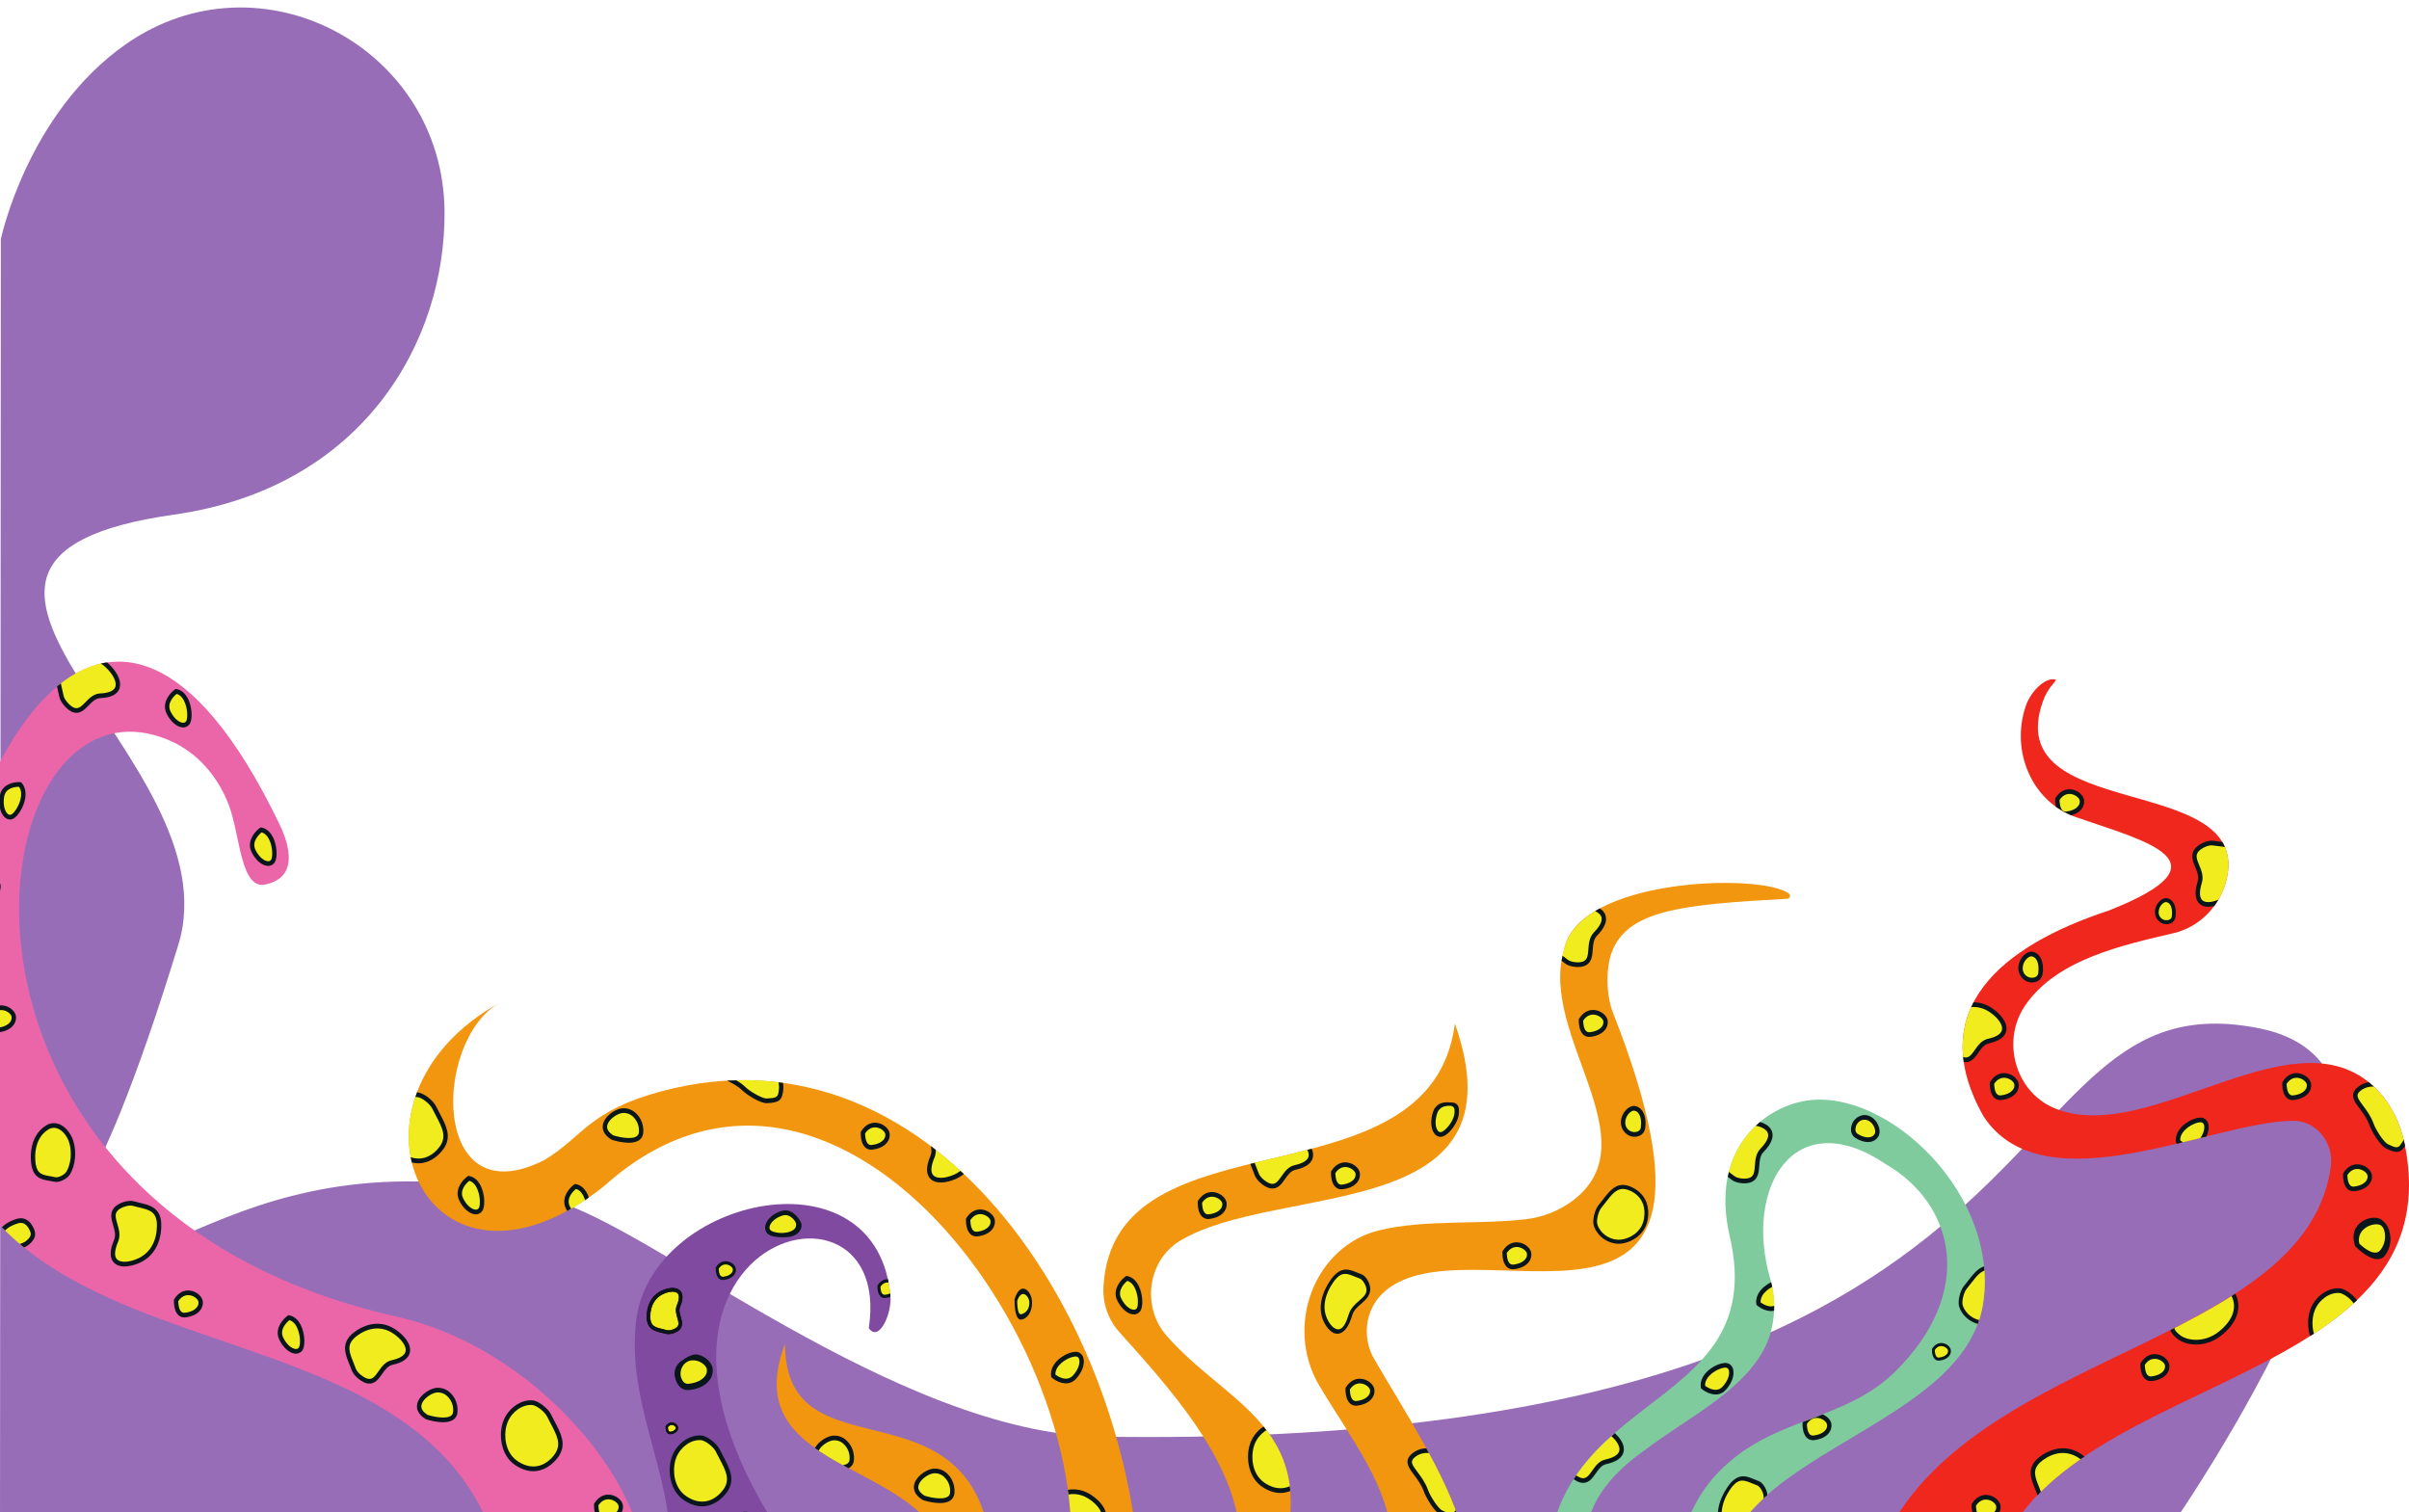<?xml version="1.0" encoding="UTF-8"?><svg id="Layer_1" xmlns="http://www.w3.org/2000/svg" xmlns:xlink="http://www.w3.org/1999/xlink" viewBox="0 0 1840.02 1155.06"><defs><style>.cls-1,.cls-2{fill:none;}.cls-3{clip-path:url(#clippath);}.cls-4{fill:#f0ec1e;}.cls-5{fill:#f2960f;}.cls-6{fill:#eb66a8;}.cls-7{fill:#f0271d;}.cls-8{fill:#80cb9d;}.cls-9{fill:#976db8;}.cls-10{fill:#09161c;}.cls-11{fill:#814aa1;}.cls-12{clip-path:url(#clippath-1);}.cls-13{clip-path:url(#clippath-3);}.cls-14{clip-path:url(#clippath-2);}.cls-2{stroke:#000;stroke-miterlimit:10;stroke-width:.5px;}</style><clipPath id="clippath"><rect class="cls-1" y="-31.55" width="1840.02" height="1186.61"/></clipPath><clipPath id="clippath-1"><rect class="cls-1" y="-31.55" width="1781.3" height="1200.84"/></clipPath><clipPath id="clippath-2"><rect class="cls-1" x="-58.73" y="500.21" width="1898.75" height="743.52"/></clipPath><clipPath id="clippath-3"><path class="cls-1" d="M721.89,1226.22l36.35,3.71c11.89-180.79-129.89-105.87-154.84-178.3-2.39-6.92-3.71-15.19-3.73-25.15-43.29,114.12,149.6,81.85,122.23,199.73m-235.92-217.77c-9.3,77.07,45.01,139.85,19.26,218.18,31.18-.36,62.32,2.49,92.91,8.51,22.29,4.25,37.83,8.49,45.02,8.56h.36c6.27-.06,5.66-3.62-3-13.77-232.52-272.44,44.97-358.9,23.11-215.44,7.41,10.53,16.73-8.79,16.66-22.76-3.58-50.75-38.93-72.08-78.57-72.08-51.02,0-109.15,35.35-115.77,88.8m893.79-167.8c-32.45,5.05-73.9,37.29-58.52,103.61,33.24,143.29-160.37,112.89-137.44,285.59,72.16,2.1-21.51-55.86,72.39-122.04,32.13-24.39,72.3-43.54,90.29-75.49,9.44-16.78,10.99-37.16,5.61-55.87-20.16-70.22,19.01-133.69,87.64-87.67,53.21,30.42,70.02,97.93,7.45,159.38-39.02,37.82-92.36,34.02-133.09,74.9-34.13,34.26-31.59,75.91-47.69,106.83l51.51-4.46c-24.61-113.39,179.43-127.46,196.56-228.4,13.46-79.31-63.61-157.15-124.45-157.15-3.44,0-6.88,.26-10.28,.78m-536.86,142.14c-.72,12.74,3.64,25.24,12.14,34.75,50.27,55.82,124.83,137.83,76.63,212,0,0,33.9-.05,33.89-.04,2.11-4.96,4.04-9.76,5.8-14.39,46.9-123.84-29.78-137.27-80.23-194.81-19.28-21.99-14.47-57.47,10.03-72.41,73.99-45.1,261.04-11.98,211.68-161.7-.36-1.1-1.96-.98-2.15,.17-23.02,136.49-260.17,61.29-267.79,196.44m-382.01-76.37c182.05-164.19,395.84,143.84,351.77,320.2h58.84c-1-206.89-152.73-450.35-366.11-393.17-55.97,15-59.69,34.53-89.31,52.45-87.16,44.49-85.85-91.66-33.98-120.31-134.44,74.26-56.42,247.29,78.79,140.83m733.61-180.26c-18.9,64.96,67.93,145.75,6.27,191.31-10.47,7.64-22.75,12.4-35.63,13.81-36.55,4.24-76.37,.01-111.26,8.35-49.61,11.85-73.23,73.08-46.05,118.91,32.56,54.9,83.04,111.92,35.15,170,145.79,20.01,48.24-118.38,6.58-190.73-8.95-15.54-6.94-35.82,5.26-48.6,20.13-21.1,57.98-19.92,96.06-18.75,79.77,2.46,160.48,4.92,81.04-197.44-4.86-12.39-5.48-32.92-.9-45.43,12.13-33.09,49.71-54.93,137.9-41.4,8.69-12.54-9.62-18.67-37.26-18.67-50.07,0-130.77,20.11-137.17,58.64m352.92-187.19c-11.89,34.47,4.65,73.38,38.05,84.96,53.61,18.6,119.52,34.1,25.46,71.4-82.48,27.06-141.65,76.2-95.77,157.37,46.4,70.49,175.47,3.57,236.45,3.34,17.82-.07,31.42,16.82,28.7,35.6-21.7,150.22-327.05,138.7-356.14,333.95,0,0,95.43,4.26,95.42,4.25,1.37-174.72,320.19-156.85,320.49-324.7v-.42c-.07-10.52-1.21-21-3.4-31.29-3.05-14.75-9.51-28.59-19.4-39.4-34.31-37.48-84.48-19.81-134.99-2.14-39.92,13.96-80.04,27.93-112.69,14.67-30.67-12.45-41.78-52.99-21.44-80.45,.12-.15,.23-.31,.35-.46,24.51-33.3,72.78-43.86,111.67-52.96,20.2-4.73,36.5-21.25,40.92-42.8,16.54-80.57-173.27-41.61-140.7-134.23,1.78-5.11,4.54-9.82,8.14-13.87,.8-.77,1.44-1.69,1.88-2.71-.76-.28-1.57-.43-2.38-.42-7.02,0-16.87,9.43-20.63,20.31M-49.6,795.94c-.04,297.89,416.57,158.17,437.95,434.57,37.71,2.31,93.52,7.62,100.67-12.96,21.45-61.75-68.62-185.46-186.01-211.84C-79.84,919.66-19.6,499.51,130.46,565.85c20.38,9.01,35.94,27,44.32,48.76,8.74,22.7,1.55,70.1,21.23,64.92,29.44-7.74,20.51-43.88,17.76-49.6-43.06-89.67-85.35-124.72-123.01-124.72-80.85-.02-140.35,161.5-140.37,290.72"/></clipPath></defs><g class="cls-3"><g><g id="Group_270"><g id="Group_264"><g class="cls-12"><g id="Group_263"><path id="Path_2224" class="cls-9" d="M.65,182.65S20.83,86.4,96.11,33.76c102.53-71.69,242.3,2.42,243.43,127.53,.9,99.56-62.26,211.28-206.67,231.76-244.58,34.69,47.19,185.59,3.34,328.53-68.22,222.39-93.58,200.81-84.29,214.44,49.02,82.15,123.16-81.75,370.75-19.07,73.26,18.55,262.18,177.91,418.82,180.32,769.37,11.83,667.29-355.73,884.46-311.82,177.54,35.9-73.88,389.59-73.88,389.59L0,1169.29,.65,182.65Z"/></g></g></g></g><g id="Group_303"><g id="Group_300"><g class="cls-14"><g id="Group_299"><path id="Path_2312" class="cls-7" d="M1836.62,873.39c41.83,202.28-315.64,171.3-317.09,356.26,.01,0-95.42-4.25-95.42-4.25,29.09-195.16,334.44-183.64,356.14-333.8,2.71-18.78-10.89-35.66-28.7-35.59-60.98,.23-190.05,67.13-236.45-3.33-45.88-81.13,13.28-130.25,95.77-157.3,94.06-37.28,28.15-52.78-25.46-71.37-33.4-11.58-49.94-50.48-38.05-84.93,4.2-12.18,16.06-22.54,23.01-19.89-.45,1.02-1.08,1.94-1.88,2.71-3.59,4.04-6.36,8.75-8.14,13.86-32.57,92.58,157.25,53.64,140.7,134.18-4.43,21.54-20.72,38.05-40.92,42.78-38.89,9.1-87.15,19.65-111.67,52.93l-.35,.46c-20.35,27.46-9.23,67.96,21.44,80.42,73.96,30.02,186.25-79.59,247.67-12.53,9.9,10.8,16.35,24.64,19.4,39.38"/><path id="Path_2313" class="cls-8" d="M1379.7,840.62c61.99-9.69,148.96,72.49,134.72,156.3-17.13,100.9-221.17,114.96-196.57,228.3l-51.51,4.46c16.1-30.9,13.56-72.54,47.69-106.78,40.73-40.86,94.08-37.07,133.09-74.87,62.57-61.43,45.76-128.91-7.45-159.31-68.62-46-107.8,17.44-87.64,87.63,5.37,18.7,3.83,39.08-5.61,55.85-17.99,31.94-58.16,51.08-90.29,75.46-93.9,66.15-.24,124.09-72.39,121.99-22.92-172.63,170.68-142.24,137.44-285.47-15.39-66.29,26.07-98.51,58.52-103.56"/><path id="Path_2314" class="cls-5" d="M1194.44,726.2c9.25-55.75,151.21-59.66,171.93-43.7,1.62,1.25,.8,3.84-1.25,3.95-80.38,4.32-122.22,8.6-134.16,41.18-4.59,12.51-3.97,33.02,.9,45.41,117.36,298.82-114.81,150.82-177.1,216.08-12.2,12.78-14.21,33.04-5.26,48.58,41.65,72.32,139.2,210.65-6.58,190.64,47.89-58.05-2.59-115.04-35.15-169.92-27.18-45.81-3.55-107.01,46.05-118.85,34.89-8.33,74.71-4.11,111.26-8.35,12.88-1.41,25.16-6.16,35.63-13.8,61.66-45.54-25.17-126.29-6.27-191.22"/><path id="Path_2315" class="cls-5" d="M1111.29,781.85c54.43,154.64-135.49,120.46-210.2,165.97-24.51,14.93-29.32,50.4-10.03,72.37,50.45,57.51,127.13,70.94,80.23,194.73-1.76,4.64-3.69,9.43-5.8,14.38,.01,0-33.89,.04-33.89,.04,48.2-74.14-26.36-156.11-76.63-211.91-8.5-9.51-12.86-22-12.14-34.73,7.69-136.54,249.94-58.26,268.45-200.86"/><path id="Path_2316" class="cls-5" d="M871.44,1226.43h-58.83c44.07-176.29-169.71-484.17-351.77-320.05-135.21,106.42-213.23-66.54-78.8-140.77-51.86,28.63-53.17,164.72,33.98,120.26,29.62-17.91,33.33-37.43,89.31-52.42,213.38-57.16,365.12,186.19,366.11,392.99"/><path id="Path_2317" class="cls-5" d="M603.33,1051.51c24.96,72.4,166.74-2.48,154.84,178.22l-36.34-3.72c27.36-117.83-165.52-85.57-122.23-199.64,.02,9.95,1.34,18.22,3.73,25.14"/><path id="Path_2318" class="cls-11" d="M680.24,991.63c.07,13.97-9.25,33.28-16.66,22.76,21.85-143.4-255.64-56.97-23.12,215.34,28.63,33.53-30.68-4.93-135.29-3.3,25.75-78.3-28.56-141.05-19.26-218.09,11.76-94.93,186.14-132.73,194.33-16.71"/><path id="Path_2319" class="cls-6" d="M302.95,1005.6c117.39,26.37,207.45,150.02,186.01,211.75-7.15,20.57-62.96,15.26-100.67,12.95-21.38-276.27-437.99-136.62-437.95-434.38,.03-189.31,127.88-447.99,263.38-165.92,7.63,16.11,14.03,39.83-10.44,45.4-19.68,5.18-19.81-38.03-28.55-60.72-8.38-21.75-23.95-39.74-44.32-48.74-150.06-66.31-210.3,353.64,172.55,439.65"/></g></g></g><g id="Group_302"><g class="cls-13"><g id="Group_301"><path id="Path_2320" class="cls-4" d="M609.56,938.31c.98-1.45,1.05-3.33,.16-4.84-1.9-3.33-6.14-8.86-12.57-6.82-9,2.86-13.17,10.12-10.07,13.92,2.82,3.44,17.2,5.02,22.47-2.26"/><path id="Path_2321" class="cls-10" d="M596.68,924.94c-6.06,1.93-10.77,6.06-11.98,10.54-.68,2.15-.26,4.5,1.13,6.27,2.35,2.88,9.48,3.62,15.73,3.08,7.43-.65,9.78-4.69,10.52-7.35,.37-1.34,.22-2.78-.41-4.02-2.15-4.26-6.74-9.77-13.11-8.94-.64,.09-1.28,.23-1.89,.43m4.28,16.36c-5.51,1.08-11.36-.39-12.6-1.91-.63-.84-.8-1.94-.44-2.92,.74-2.74,4.04-6.3,9.72-8.1,4.42-1.41,7.65,1.56,9.58,4.3,1.52,2.13,1.03,5.08-1.1,6.6,0,0,0,0,0,0-1.56,1.02-3.32,1.71-5.15,2.03"/><path id="Path_2322" class="cls-4" d="M860.68,976.35s-10.15,7.19-5.82,16.08,11.8,11.89,14.71,7.93,1.09-22.25-8.89-24.01"/><path id="Path_2323" class="cls-10" d="M853.37,993.26c2.92,5.99,7.61,10.14,11.96,10.58,2.15,.29,4.28-.62,5.56-2.37,2.21-3.01,2.13-10.82-.13-17.06-2.03-5.57-5.51-9.06-9.8-9.81l-.65-.12-.55,.39c-3.64,2.58-9.36,9.1-7.13,16.5,.2,.65,.45,1.29,.75,1.9m14.26-7.56c2.04,5.57,1.78,11.97,.62,13.56-.61,.8-1.62,1.19-2.61,1.01-2.66-.26-6.56-3.04-9.29-8.66-3.1-6.35,2.81-11.81,4.71-13.35,3.53,.98,5.51,4.54,6.57,7.43"/><path id="Path_2324" class="cls-4" d="M439.55,906.13s-10.15,7.19-5.82,16.09,11.8,11.89,14.71,7.93,1.09-22.25-8.89-24.01"/><path id="Path_2325" class="cls-10" d="M432.23,923.04c2.92,5.99,7.61,10.14,11.96,10.57,2.15,.29,4.28-.62,5.56-2.37,2.21-3.01,2.13-10.82-.13-17.06-2.03-5.57-5.51-9.06-9.8-9.81l-.65-.12-.55,.39c-3.63,2.57-9.36,9.1-7.13,16.5,.2,.65,.45,1.29,.75,1.9m14.26-7.56c2.04,5.57,1.78,11.97,.62,13.56-.61,.8-1.62,1.19-2.61,1.01-2.66-.26-6.56-3.04-9.29-8.66-3.1-6.35,2.81-11.81,4.71-13.35,3.53,.98,5.51,4.54,6.57,7.43"/><path id="Path_2326" class="cls-4" d="M1111.31,843.33s-11.82-3.17-15.07,6.23-.3,17.31,4.4,16.94,16.16-14.11,10.67-23.17"/><path id="Path_2327" class="cls-10" d="M1094.67,848.94c-2.19,6.33-1.91,12.83,.72,16.55,1.15,1.84,3.21,2.91,5.38,2.79,3.57-.28,8.94-5.6,11.74-11.59,1.67-3.25,2.26-6.96,1.67-10.57-.4-2.22-2.25-3.88-4.5-4.03-4.23-.17-10.3-1.35-14.2,4.97-.32,.6-.59,1.23-.82,1.87m14.84,6.16c-2.49,5.36-7.1,9.46-8.99,9.61-1.01,.04-1.96-.5-2.46-1.38-1.61-2.27-2.3-7.22-.25-13.16,1.85-5.37,7.18-5.82,10.44-5.54,1.4,.14,2.52,1.22,2.73,2.62,.28,2.7-.23,5.43-1.47,7.85"/><path id="Path_2328" class="cls-4" d="M358.06,899.93s-10.15,7.19-5.82,16.09c4.33,8.89,11.8,11.89,14.71,7.93s1.09-22.25-8.89-24.01"/><path id="Path_2329" class="cls-10" d="M350.75,916.84c2.92,5.99,7.61,10.14,11.96,10.57,2.15,.29,4.28-.62,5.56-2.37,2.21-3.01,2.13-10.82-.13-17.06-2.03-5.57-5.51-9.06-9.8-9.81l-.65-.12-.55,.39c-3.63,2.57-9.36,9.1-7.13,16.5,.2,.65,.45,1.29,.75,1.9m14.26-7.56c2.04,5.57,1.78,11.97,.62,13.56-.61,.8-1.62,1.19-2.61,1.01-2.66-.26-6.56-3.04-9.29-8.66-3.1-6.35,2.81-11.81,4.71-13.35,3.53,.98,5.51,4.54,6.57,7.43"/><path id="Path_2330" class="cls-4" d="M804.54,1050.84s9.51,8.12,16.13,1.02,7.02-15.61,2.6-17.36-20.2,5.66-18.73,16.34"/><path id="Path_2331" class="cls-10" d="M821.86,1053.12c4.46-4.79,6.74-10.82,5.8-15.37-.33-2.19-1.77-4.06-3.81-4.93-3.36-1.33-10.31,1.13-15.2,5.33-4.35,3.76-6.41,8.36-5.78,12.95l.1,.7,.52,.44c3.41,2.91,10.97,6.74,16.9,2.22,.53-.4,1.02-.85,1.47-1.34m-11.1-12.19c4.35-3.77,10.15-5.46,11.92-4.76,.94,.43,1.59,1.32,1.7,2.34,.58,2.78-.72,7.59-4.9,12.08-4.72,5.08-11.4,.74-13.35-.72-.2-3.88,2.37-6.98,4.64-8.94"/><path id="Path_2334" class="cls-4" d="M1343.15,995.63s9.51,8.12,16.14,1.02,7.02-15.61,2.6-17.36-20.2,5.67-18.73,16.34"/><path id="Path_2335" class="cls-10" d="M1360.48,997.91c4.46-4.79,6.74-10.82,5.8-15.37-.33-2.19-1.77-4.06-3.81-4.93-3.36-1.33-10.31,1.13-15.2,5.33-4.35,3.76-6.41,8.36-5.78,12.95l.1,.7,.52,.44c3.41,2.91,10.97,6.74,16.9,2.22,.53-.4,1.02-.85,1.47-1.34m-11.1-12.19c4.35-3.77,10.15-5.46,11.92-4.76,.94,.43,1.59,1.32,1.7,2.34,.58,2.78-.72,7.59-4.9,12.08-4.72,5.08-11.4,.74-13.35-.72-.2-3.88,2.37-6.98,4.64-8.94"/><path id="Path_2336" class="cls-4" d="M1663.69,871.95s9.51,8.12,16.14,1.01,7.02-15.61,2.6-17.36-20.2,5.67-18.73,16.34"/><path id="Path_2337" class="cls-10" d="M1681.02,874.23c4.46-4.79,6.74-10.82,5.8-15.37-.33-2.19-1.77-4.06-3.81-4.93-3.36-1.33-10.31,1.13-15.2,5.33-4.35,3.76-6.41,8.36-5.78,12.95l.1,.7,.52,.44c3.41,2.91,10.97,6.74,16.9,2.22,.53-.4,1.02-.85,1.47-1.34m-11.1-12.19c4.35-3.77,10.15-5.46,11.92-4.76,.94,.43,1.59,1.32,1.7,2.34,.57,2.78-.72,7.59-4.9,12.08-4.72,5.08-11.4,.74-13.35-.72-.2-3.88,2.37-6.98,4.64-8.94"/><path id="Path_2338" class="cls-4" d="M1300.76,1059.34s9.51,8.12,16.14,1.02,7.02-15.61,2.6-17.36-20.2,5.67-18.73,16.34"/><path id="Path_2339" class="cls-10" d="M1318.08,1061.62c4.46-4.79,6.74-10.82,5.8-15.37-.33-2.19-1.77-4.06-3.81-4.93-3.36-1.33-10.31,1.13-15.2,5.33-4.35,3.76-6.41,8.36-5.78,12.95l.1,.7,.52,.44c3.41,2.91,10.97,6.74,16.9,2.22,.53-.4,1.02-.85,1.47-1.34m-11.1-12.19c4.35-3.77,10.15-5.46,11.92-4.76,.94,.43,1.59,1.32,1.7,2.34,.58,2.78-.72,7.59-4.9,12.08-4.72,5.08-11.4,.74-13.35-.72-.2-3.88,2.37-6.98,4.64-8.94"/><path id="Path_2340" class="cls-4" d="M1800.45,950.74s13.41,13.93,19.51,6.05,4.43-19.48-1.3-23.17-22.66,1.99-18.21,17.12"/><path id="Path_2341" class="cls-10" d="M1821.7,958.87c4.16-5.61,5.29-12.9,3.03-19.51-1.01-3.2-3.04-5.97-5.79-7.88-4.34-2.8-12.02-1.41-16.78,2.96-4.24,3.93-5.53,9.67-3.61,16.18l.29,.99,.72,.76c4.8,4.99,14.8,12.45,20.73,7.93,.53-.41,1.01-.89,1.42-1.42m-16.33-19.99c4.24-3.93,10.73-4.6,13.02-3.12,1.27,.91,2.19,2.22,2.62,3.72,1.6,5.23,.56,10.91-2.79,15.23-4.35,5.64-13.42-2.26-16.12-4.84-1.08-3.98,.19-8.24,3.27-10.98"/><path id="Path_2344" class="cls-4" d="M15.33,599.15s-12.15-.88-13.8,8.99c-1.65,9.86,2.58,17.1,7.15,15.84s13.55-16.95,6.64-24.82"/><path id="Path_2345" class="cls-10" d="M-.12,607.83c-1.1,6.64,.25,12.99,3.46,16.15,1.45,1.6,3.67,2.27,5.76,1.73,3.47-.95,7.86-7.21,9.63-13.63,1.56-5.74,.79-10.76-2.18-14.15l-.45-.51-.66-.05c-4.35-.31-12.62,1.14-15.07,8.46-.22,.65-.38,1.32-.49,2m15.63,3.25c-1.56,5.74-5.41,10.66-7.24,11.16-.98,.23-2-.12-2.65-.89-1.96-1.93-3.47-6.67-2.44-12.9,1.16-7.05,8.97-7.55,11.35-7.54,2.24,3.07,1.79,7.18,.97,10.17"/><path id="Path_2346" class="cls-4" d="M134.54,528.04s-10.15,7.19-5.82,16.09c4.33,8.9,11.8,11.89,14.71,7.93,2.91-3.97,1.09-22.25-8.89-24.01"/><path id="Path_2347" class="cls-10" d="M127.23,544.95c2.92,5.99,7.61,10.14,11.96,10.58,2.15,.29,4.28-.62,5.56-2.37,2.21-3.01,2.13-10.82-.13-17.06-2.03-5.57-5.51-9.06-9.8-9.81l-.65-.12-.55,.39c-3.63,2.58-9.36,9.1-7.13,16.5,.2,.65,.45,1.29,.75,1.9m14.26-7.56c2.04,5.57,1.78,11.97,.62,13.56-.61,.8-1.62,1.19-2.61,1.01-2.66-.26-6.56-3.04-9.29-8.66-3.1-6.34,2.81-11.81,4.71-13.35,3.53,.98,5.51,4.54,6.57,7.43"/><path id="Path_2348" class="cls-4" d="M199.45,633.81s-10.15,7.19-5.82,16.09,11.8,11.89,14.71,7.93,1.09-22.25-8.88-24.01"/><path id="Path_2349" class="cls-10" d="M192.13,650.72c2.92,5.99,7.61,10.14,11.96,10.57,2.15,.29,4.28-.62,5.56-2.37,2.21-3.01,2.13-10.82-.13-17.06-2.03-5.57-5.51-9.06-9.8-9.81l-.65-.11-.55,.39c-3.63,2.57-9.36,9.1-7.13,16.5,.2,.65,.45,1.29,.75,1.9m14.26-7.56c2.04,5.57,1.78,11.97,.62,13.56-.61,.8-1.62,1.19-2.61,1.01-2.66-.26-6.56-3.04-9.29-8.66-3.1-6.35,2.81-11.81,4.71-13.35,3.53,.98,5.51,4.54,6.57,7.43"/><path id="Path_2350" class="cls-4" d="M220.67,1006.34s-10.15,7.19-5.82,16.08,11.8,11.89,14.71,7.93,1.09-22.25-8.88-24.01"/><path id="Path_2351" class="cls-10" d="M213.35,1023.25c2.92,5.99,7.61,10.14,11.96,10.58,2.15,.29,4.28-.62,5.56-2.37,2.21-3.01,2.13-10.82-.13-17.06-2.03-5.57-5.51-9.06-9.8-9.81l-.65-.12-.55,.39c-3.63,2.58-9.36,9.1-7.13,16.5,.2,.65,.45,1.29,.75,1.9m14.26-7.56c2.04,5.57,1.78,11.97,.62,13.56-.61,.8-1.62,1.19-2.61,1.01-2.66-.26-6.56-3.04-9.29-8.66-3.1-6.35,2.81-11.81,4.71-13.35,3.53,.98,5.51,4.54,6.57,7.43"/><path id="Path_2352" class="cls-4" d="M916.51,917.99s-.58,12.05,6.95,11.22,12.38-5.03,11.78-10.24-12.04-11.66-18.73-.98"/><path id="Path_2353" class="cls-10" d="M918.04,929.09c1.46,1.48,3.54,2.18,5.6,1.89,5.1-.56,9.17-2.56,11.45-5.61,1.44-1.89,2.1-4.26,1.82-6.62-.4-3.42-3.95-6.85-8.28-7.95-5.28-1.34-10.2,.92-13.51,6.2l-.26,.41-.02,.49c-.09,2.32,.18,4.64,.81,6.87,.44,1.61,1.25,3.09,2.39,4.32m9.82-14.82c3.18,.81,5.54,3.19,5.73,4.91,.17,1.41-.23,2.84-1.11,3.96-1.7,2.27-5.04,3.83-9.18,4.29-1.07,.19-2.17-.16-2.94-.93-1.83-1.84-2.19-5.97-2.18-7.94,3.36-5.01,7.48-4.85,9.68-4.29"/><path id="Path_2355" class="cls-10" d="M-18.41,686.47c1.46,1.48,3.54,2.18,5.6,1.89,5.1-.56,9.17-2.56,11.45-5.61,1.44-1.89,2.1-4.26,1.82-6.62-.4-3.42-3.95-6.85-8.28-7.95-5.28-1.34-10.2,.92-13.51,6.2l-.26,.41-.02,.49c-.09,2.32,.19,4.64,.81,6.87,.43,1.61,1.25,3.1,2.39,4.32m9.82-14.82c3.18,.81,5.54,3.19,5.72,4.91,.17,1.42-.23,2.84-1.11,3.96-1.7,2.27-5.04,3.83-9.18,4.28-1.07,.18-2.17-.16-2.94-.93-1.83-1.84-2.19-5.97-2.17-7.94,3.36-5.01,7.48-4.85,9.68-4.29"/><path id="Path_2356" class="cls-4" d="M-8.21,775.43s-.58,12.05,6.95,11.22,12.38-5.03,11.78-10.24-12.04-11.66-18.73-.98"/><path id="Path_2357" class="cls-10" d="M-6.69,786.53c1.46,1.48,3.54,2.18,5.6,1.89,5.1-.56,9.17-2.56,11.45-5.61,1.44-1.89,2.1-4.26,1.82-6.62-.4-3.42-3.95-6.85-8.28-7.95-5.28-1.34-10.2,.92-13.51,6.2l-.26,.41-.02,.49c-.09,2.32,.18,4.64,.81,6.87,.44,1.61,1.25,3.09,2.39,4.32m9.81-14.82c3.18,.81,5.54,3.19,5.73,4.91,.17,1.42-.23,2.84-1.11,3.96-1.7,2.27-5.04,3.83-9.18,4.29-1.07,.18-2.17-.16-2.94-.93-1.83-1.84-2.19-5.97-2.18-7.94,3.36-5.01,7.48-4.85,9.68-4.29"/><path id="Path_2358" class="cls-4" d="M547.82,968.51s-.4,8.4,4.85,7.82,8.63-3.51,8.21-7.14-8.39-8.13-13.06-.68"/><path id="Path_2359" class="cls-10" d="M548.88,976.25c1.02,1.03,2.46,1.52,3.9,1.32,3.56-.39,6.39-1.78,7.99-3.92,1.01-1.32,1.46-2.97,1.27-4.62-.28-2.39-2.76-4.78-5.77-5.54-3.68-.93-7.12,.64-9.42,4.32l-.18,.29-.02,.34c-.06,1.62,.13,3.23,.57,4.79,.3,1.12,.88,2.16,1.67,3.01m6.84-10.33c2.22,.57,3.86,2.23,3.99,3.42,.12,.99-.16,1.98-.77,2.76-1.18,1.58-3.51,2.67-6.4,2.99-.75,.13-1.51-.11-2.05-.64-1.28-1.29-1.52-4.16-1.52-5.53,2.34-3.49,5.22-3.38,6.75-2.99"/><path id="Path_2362" class="cls-4" d="M517.09,1044.26s-.77,16.09,9.28,14.98,16.53-6.72,15.73-13.68-16.08-15.57-25.01-1.3"/><path id="Path_2363" class="cls-10" d="M519.13,1059.09c1.95,1.98,4.72,2.91,7.48,2.53,6.81-.75,12.24-3.41,15.29-7.5,1.93-2.52,2.8-5.69,2.43-8.85-.53-4.57-5.28-9.15-11.05-10.62-4.14-1.05-9.78,2.41-13.72,5.44-3.45,2.75-5.02,7.22-4.05,11.52,.12,.56,.27,1.13,.44,1.7,.58,2.15,1.68,4.13,3.19,5.77m13.11-19.79c4.25,1.08,7.4,4.27,7.65,6.55,.22,1.89-.31,3.79-1.48,5.29-2.26,3.03-6.73,5.11-12.26,5.72-1.43,.25-2.89-.21-3.93-1.23-.18-.18-.34-.37-.49-.57-4.47-5.92-.76-15.14,6.31-16.03,1.4-.17,2.83-.08,4.2,.28"/><path id="Path_2364" class="cls-4" d="M509.28,1089.77s-.24,4.99,2.88,4.64,5.12-2.08,4.87-4.24-4.98-4.82-7.75-.4"/><path id="Path_2365" class="cls-2" d="M509.28,1089.77s-.24,4.99,2.88,4.64,5.12-2.08,4.87-4.24-4.98-4.82-7.75-.4Z"/><path id="Path_2366" class="cls-10" d="M509.91,1094.37c.61,.61,1.46,.9,2.32,.78,1.83-.09,3.54-.93,4.74-2.32,.6-.78,.87-1.76,.75-2.74-.41-1.67-1.75-2.95-3.43-3.29-2.18-.56-4.22,.38-5.59,2.57l-.11,.17v.2c-.05,.96,.07,1.92,.33,2.84,.18,.67,.52,1.28,.99,1.79m4.06-6.13c1.1,.2,2,.98,2.37,2.03,.07,.58-.1,1.17-.46,1.64-.98,1.08-2.35,1.71-3.8,1.77-.44,.07-.89-.07-1.21-.38-.76-.77-.9-2.47-.9-3.28,.77-1.44,2.42-2.17,4-1.78"/><path id="Path_2367" class="cls-2" d="M509.91,1094.37c.61,.61,1.46,.9,2.32,.78,1.83-.09,3.54-.93,4.74-2.32,.6-.78,.87-1.76,.75-2.74-.41-1.67-1.75-2.95-3.43-3.29-2.18-.56-4.22,.38-5.59,2.57l-.11,.17v.2c-.05,.96,.07,1.92,.33,2.84,.18,.67,.52,1.28,.99,1.79Zm4.06-6.13c1.1,.2,2,.98,2.37,2.03,.07,.58-.1,1.17-.46,1.64-.98,1.08-2.35,1.71-3.8,1.77-.44,.07-.89-.07-1.21-.38-.76-.77-.9-2.47-.9-3.28,.77-1.44,2.42-2.17,4.01-1.78Z"/><path id="Path_2368" class="cls-4" d="M671.36,982.29s-.4,8.4,4.85,7.82,8.63-3.51,8.21-7.14-8.39-8.13-13.06-.68"/><path id="Path_2369" class="cls-10" d="M672.42,990.03c1.02,1.03,2.46,1.52,3.9,1.32,3.56-.39,6.39-1.78,7.99-3.92,1.01-1.32,1.46-2.97,1.27-4.62-.28-2.39-2.76-4.78-5.77-5.54-3.68-.93-7.12,.64-9.42,4.32l-.18,.29-.02,.34c-.06,1.62,.13,3.23,.57,4.79,.3,1.12,.88,2.16,1.67,3.01m6.84-10.33c2.22,.57,3.86,2.23,3.99,3.42,.12,.99-.16,1.98-.77,2.76-1.18,1.58-3.51,2.67-6.4,2.99-.75,.13-1.51-.11-2.05-.64-1.28-1.29-1.52-4.16-1.52-5.53,2.34-3.49,5.22-3.38,6.75-2.99"/><path id="Path_2370" class="cls-4" d="M1018.32,895.31s-.58,12.05,6.95,11.22,12.38-5.03,11.78-10.24-12.04-11.66-18.73-.98"/><path id="Path_2371" class="cls-10" d="M1019.84,906.41c1.46,1.48,3.54,2.18,5.6,1.89,5.1-.56,9.17-2.56,11.45-5.61,1.44-1.89,2.1-4.26,1.82-6.62-.4-3.42-3.95-6.85-8.28-7.95-5.28-1.34-10.21,.92-13.51,6.2l-.26,.41-.02,.49c-.09,2.32,.18,4.64,.81,6.87,.44,1.61,1.26,3.09,2.39,4.32m9.82-14.82c3.18,.81,5.54,3.19,5.72,4.91,.17,1.41-.23,2.84-1.11,3.96-1.69,2.27-5.04,3.83-9.18,4.29-1.07,.18-2.17-.16-2.94-.93-1.83-1.84-2.18-5.97-2.18-7.94,3.36-5.01,7.48-4.85,9.68-4.29"/><path id="Path_2372" class="cls-4" d="M1791.31,896.81s-.58,12.05,6.95,11.22,12.38-5.03,11.78-10.24-12.04-11.66-18.73-.98"/><path id="Path_2373" class="cls-10" d="M1792.83,907.91c1.46,1.48,3.54,2.18,5.6,1.89,5.1-.56,9.17-2.56,11.45-5.61,1.44-1.89,2.1-4.26,1.82-6.62-.4-3.42-3.95-6.85-8.28-7.95-5.28-1.34-10.2,.92-13.51,6.2l-.26,.41-.02,.49c-.09,2.32,.18,4.64,.81,6.87,.44,1.61,1.25,3.09,2.39,4.32m9.81-14.82c3.18,.81,5.54,3.19,5.73,4.91,.17,1.41-.23,2.84-1.11,3.96-1.7,2.27-5.04,3.83-9.18,4.29-1.07,.19-2.17-.16-2.94-.93-1.83-1.84-2.19-5.97-2.18-7.94,3.36-5.01,7.48-4.85,9.68-4.29"/><path id="Path_2374" class="cls-4" d="M1241.16,862.82c.99,1.91,2.86,3.2,4.99,3.48,3.29,.39,8.17,.06,8.84-5.18,1.02-8-1.67-14.02-6.56-14.63-4.4-.55-11.78,7.77-7.27,16.33"/><path id="Path_2375" class="cls-10" d="M1253.6,866.71c1.75-1.26,2.86-3.21,3.04-5.36,.69-5.42-.17-10.11-2.42-13.2-1.3-1.89-3.33-3.14-5.61-3.45-3.21-.39-7.17,2.49-9.19,6.71-.87,1.79-1.34,3.76-1.37,5.75-.06,6.27,5.09,11.4,10.95,11.01,.03,0,.06,0,.09,0,1.6-.08,3.15-.59,4.5-1.46m-11.19-13.66c1.49-3.11,4.21-4.99,5.82-4.78,1.36,.18,2.58,.94,3.34,2.09,1.67,2.29,2.3,6.13,1.74,10.52-.07,1.12-.63,2.16-1.53,2.83-.36,.25-.76,.44-1.18,.57-3.68,1.2-7.64-.8-8.84-4.48-.26-.79-.37-1.62-.34-2.45,0-1.49,.34-2.95,.99-4.29"/><path id="Path_2376" class="cls-4" d="M1648.58,701.31c.84,1.62,2.42,2.72,4.23,2.95,2.79,.33,6.93,.05,7.49-4.39,.86-6.78-1.42-11.88-5.56-12.39-3.73-.46-9.97,6.58-6.16,13.84"/><path id="Path_2377" class="cls-10" d="M1659.13,704.61c1.48-1.07,2.42-2.72,2.58-4.54,.58-4.59-.15-8.56-2.05-11.18-1.1-1.6-2.83-2.66-4.75-2.92-2.72-.33-6.08,2.11-7.79,5.69-.74,1.52-1.13,3.18-1.16,4.87-.05,5.31,4.31,9.66,9.28,9.32h.08c1.36-.08,2.67-.5,3.81-1.24m-9.48-11.58c1.26-2.64,3.57-4.23,4.93-4.05,1.15,.16,2.19,.8,2.83,1.77,1.41,1.94,1.95,5.19,1.48,8.92-.06,.95-.53,1.83-1.3,2.4-.31,.21-.65,.37-1,.48-3.12,1.02-6.47-.68-7.49-3.8-.22-.67-.32-1.38-.29-2.08,0-1.26,.29-2.5,.84-3.63"/><path id="Path_2378" class="cls-4" d="M1421.97,853.39c-2.13,.34-3.95,1.7-4.88,3.64-1.57,3.11-3.1,8.07,1.21,10.68,6.58,3.99,12.81,3.58,15.17-1.03,2.12-4.15-2.36-14.55-11.49-13.29"/><path id="Path_2379" class="cls-10" d="M1413.94,864.26c.38,2.11,1.67,3.94,3.53,5.01,4.46,2.7,8.85,3.6,12.38,2.53,2.22-.65,4.06-2.2,5.09-4.26,1.54-3.03,.52-8.03-2.41-11.6-1.2-1.51-2.74-2.71-4.49-3.5-5.43-2.4-11.81,.78-13.66,6.73l-.03,.09c-.53,1.61-.67,3.32-.41,5m16.06-5.98c2.15,2.63,2.77,6.03,1.99,7.54-.62,1.24-1.73,2.16-3.06,2.53-2.61,.8-6.19,0-9.8-2.2-.98-.53-1.68-1.48-1.89-2.57-.08-.46-.1-.92-.05-1.38,.42-5.09,5.01-8.39,9.46-6.5,1.31,.58,2.46,1.46,3.36,2.58"/><path id="Path_2380" class="cls-4" d="M1544.72,744.95c.99,1.91,2.86,3.21,4.99,3.48,3.29,.4,8.17,.06,8.84-5.18,1.02-8-1.67-14.02-6.56-14.63-4.4-.55-11.78,7.77-7.27,16.33"/><path id="Path_2381" class="cls-10" d="M1557.17,748.85c1.75-1.26,2.86-3.21,3.04-5.36,.69-5.42-.17-10.11-2.42-13.2-1.3-1.89-3.33-3.14-5.61-3.45-3.21-.39-7.17,2.49-9.19,6.71-.87,1.79-1.34,3.76-1.37,5.75-.06,6.27,5.09,11.4,10.95,11.01,.03,0,.06,0,.09,0,1.6-.08,3.15-.59,4.5-1.46m-11.19-13.66c1.49-3.11,4.21-4.99,5.82-4.78,1.36,.18,2.58,.94,3.34,2.09,1.67,2.29,2.3,6.13,1.74,10.52-.07,1.12-.63,2.16-1.53,2.83-.36,.25-.76,.44-1.18,.57-3.68,1.2-7.64-.8-8.84-4.48-.26-.79-.37-1.62-.34-2.45,0-1.49,.34-2.95,.99-4.29"/><path id="Path_2382" class="cls-4" d="M1207.59,778.89s-.58,12.05,6.95,11.22,12.38-5.03,11.78-10.24-12.04-11.66-18.73-.98"/><path id="Path_2383" class="cls-10" d="M1209.11,790c1.46,1.48,3.54,2.18,5.6,1.89,5.1-.56,9.17-2.56,11.45-5.61,1.44-1.89,2.1-4.26,1.82-6.62-.4-3.42-3.95-6.85-8.28-7.95-5.28-1.34-10.2,.92-13.51,6.2l-.26,.41-.02,.49c-.09,2.32,.18,4.64,.81,6.87,.44,1.61,1.25,3.09,2.39,4.32m9.82-14.82c3.18,.81,5.54,3.19,5.73,4.91,.17,1.41-.23,2.84-1.11,3.96-1.7,2.27-5.04,3.83-9.18,4.29-1.07,.18-2.17-.16-2.94-.92-1.83-1.84-2.19-5.97-2.18-7.94,3.36-5.01,7.48-4.85,9.68-4.29"/><path id="Path_2384" class="cls-4" d="M1521.52,827.14s-.58,12.05,6.95,11.22,12.38-5.03,11.78-10.24-12.04-11.66-18.73-.98"/><path id="Path_2385" class="cls-10" d="M1523.05,838.25c1.46,1.48,3.54,2.18,5.6,1.89,5.1-.56,9.17-2.56,11.45-5.61,1.44-1.89,2.1-4.26,1.82-6.62-.4-3.42-3.95-6.85-8.28-7.95-5.28-1.34-10.21,.92-13.51,6.2l-.26,.41-.02,.49c-.09,2.32,.18,4.64,.81,6.87,.44,1.61,1.26,3.09,2.39,4.32m9.82-14.82c3.18,.81,5.54,3.19,5.72,4.91,.17,1.41-.23,2.84-1.11,3.96-1.69,2.27-5.04,3.83-9.18,4.29-1.07,.18-2.17-.16-2.94-.93-1.83-1.84-2.18-5.97-2.18-7.94,3.36-5.01,7.48-4.85,9.68-4.29"/><path id="Path_2386" class="cls-4" d="M1029.39,1060.57s-.58,12.05,6.95,11.22,12.38-5.03,11.78-10.24-12.04-11.66-18.73-.98"/><path id="Path_2387" class="cls-10" d="M1030.92,1071.67c1.46,1.48,3.54,2.18,5.6,1.89,5.1-.56,9.17-2.56,11.45-5.61,1.44-1.89,2.1-4.26,1.82-6.62-.4-3.42-3.95-6.85-8.28-7.95-5.28-1.34-10.2,.92-13.51,6.2l-.26,.41-.02,.49c-.09,2.32,.18,4.64,.81,6.87,.44,1.61,1.25,3.09,2.39,4.32m9.82-14.82c3.18,.81,5.54,3.19,5.73,4.91,.17,1.41-.23,2.84-1.11,3.96-1.7,2.27-5.04,3.83-9.18,4.29-1.07,.19-2.17-.16-2.94-.92-1.83-1.84-2.19-5.97-2.18-7.94,3.36-5.01,7.48-4.85,9.68-4.29"/><path id="Path_2388" class="cls-4" d="M1636.58,1041.78s-.58,12.05,6.95,11.22,12.38-5.03,11.78-10.24-12.04-11.66-18.73-.98"/><path id="Path_2389" class="cls-10" d="M1638.1,1052.88c1.46,1.48,3.54,2.18,5.6,1.89,5.1-.56,9.17-2.56,11.45-5.61,1.44-1.89,2.1-4.26,1.82-6.62-.4-3.42-3.95-6.85-8.28-7.95-5.28-1.34-10.2,.92-13.51,6.2l-.26,.41-.02,.49c-.09,2.32,.18,4.64,.81,6.87,.44,1.61,1.26,3.09,2.39,4.32m9.82-14.82c3.18,.81,5.54,3.19,5.72,4.91,.17,1.41-.23,2.84-1.11,3.96-1.69,2.27-5.04,3.83-9.18,4.29-1.07,.19-2.17-.16-2.94-.92-1.83-1.84-2.19-5.97-2.18-7.94,3.36-5.01,7.48-4.85,9.68-4.29"/><path id="Path_2390" class="cls-4" d="M1378.47,1086.92s-.58,12.05,6.95,11.22,12.38-5.03,11.78-10.24-12.04-11.66-18.73-.98"/><path id="Path_2391" class="cls-10" d="M1379.99,1098.02c1.46,1.48,3.54,2.18,5.6,1.89,5.1-.56,9.17-2.56,11.45-5.61,1.44-1.89,2.1-4.26,1.82-6.62-.4-3.42-3.95-6.85-8.28-7.95-5.28-1.34-10.2,.92-13.51,6.2l-.26,.41-.02,.49c-.09,2.32,.18,4.64,.81,6.87,.44,1.61,1.25,3.09,2.39,4.32m9.82-14.82c3.18,.81,5.54,3.19,5.73,4.91,.17,1.41-.23,2.84-1.11,3.96-1.7,2.27-5.04,3.83-9.18,4.29-1.07,.19-2.17-.16-2.94-.92-1.83-1.84-2.19-5.97-2.18-7.94,3.36-5.01,7.48-4.85,9.68-4.29"/><path id="Path_2392" class="cls-4" d="M1507.63,1149.3s-.58,12.05,6.95,11.22,12.38-5.03,11.78-10.24-12.04-11.66-18.73-.98"/><path id="Path_2393" class="cls-10" d="M1509.16,1160.4c1.46,1.48,3.54,2.18,5.6,1.89,5.1-.56,9.17-2.56,11.45-5.61,1.44-1.89,2.1-4.26,1.82-6.62-.4-3.42-3.95-6.85-8.28-7.95-5.28-1.34-10.2,.92-13.51,6.2l-.26,.41-.02,.49c-.09,2.32,.18,4.64,.81,6.87,.44,1.61,1.25,3.09,2.39,4.32m9.82-14.82c3.18,.81,5.54,3.19,5.73,4.91,.17,1.41-.23,2.84-1.11,3.96-1.7,2.27-5.04,3.83-9.18,4.29-1.07,.19-2.17-.16-2.94-.92-1.83-1.84-2.19-5.97-2.18-7.94,3.36-5.01,7.48-4.85,9.68-4.29"/><path id="Path_2394" class="cls-4" d="M1476.74,1030.67s-.38,7.87,4.54,7.33,8.08-3.29,7.69-6.69-7.86-7.61-12.23-.64"/><path id="Path_2395" class="cls-10" d="M1477.74,1037.92c.95,.97,2.31,1.43,3.66,1.24,3.33-.37,5.99-1.67,7.48-3.67,.94-1.23,1.37-2.78,1.19-4.33-.26-2.24-2.58-4.48-5.41-5.19-3.45-.88-6.66,.6-8.82,4.05l-.17,.27-.02,.32c-.06,1.51,.12,3.03,.53,4.49,.29,1.05,.82,2.02,1.56,2.82m6.41-9.68c2.08,.53,3.62,2.08,3.74,3.2,.11,.92-.15,1.85-.73,2.59-1.11,1.48-3.29,2.5-5.99,2.8-.7,.12-1.42-.1-1.92-.6-1.19-1.2-1.43-3.9-1.42-5.18,2.19-3.27,4.89-3.17,6.32-2.8"/><path id="Path_2396" class="cls-4" d="M775.93,992.9s-.35,13.86,4.19,12.9,7.46-5.79,7.1-11.78-7.26-13.41-11.29-1.12"/><path id="Path_2397" class="cls-10" d="M776.85,1005.67c.88,1.7,2.05,2.46,3.38,2.18,3.08-.65,5.53-2.94,6.91-6.46,.91-2.43,1.28-5.03,1.1-7.62-.24-3.94-2.38-7.88-4.99-9.14-3.18-1.54-6.15,1.05-8.15,7.13l-.15,.47-.02,.57c-.05,2.64,.11,5.28,.49,7.9,.22,1.72,.71,3.4,1.44,4.97m5.92-17.04c1.92,.93,3.34,3.67,3.45,5.64,.11,1.55-.12,3.1-.67,4.55-.88,2.48-2.97,4.34-5.53,4.93-.74,.15-1.32-.19-1.77-1.06-1.1-2.12-1.32-6.87-1.31-9.13,2.02-5.76,4.51-5.58,5.84-4.93"/><path id="Path_2400" class="cls-4" d="M659.12,865.03s-.58,12.05,6.95,11.22,12.38-5.03,11.78-10.24-12.04-11.65-18.73-.98"/><path id="Path_2401" class="cls-10" d="M660.65,876.13c1.46,1.48,3.54,2.18,5.6,1.89,5.1-.56,9.17-2.56,11.45-5.61,1.44-1.89,2.1-4.26,1.82-6.62-.4-3.42-3.95-6.85-8.28-7.95-5.28-1.34-10.2,.92-13.51,6.2l-.26,.41-.02,.49c-.09,2.32,.18,4.64,.81,6.87,.44,1.61,1.25,3.09,2.39,4.32m9.82-14.82c3.18,.81,5.54,3.19,5.73,4.91,.16,1.42-.24,2.84-1.12,3.96-1.7,2.27-5.04,3.83-9.18,4.29-1.07,.19-2.17-.16-2.94-.93-1.83-1.84-2.19-5.97-2.18-7.94,3.36-5.01,7.48-4.85,9.68-4.29"/><path id="Path_2402" class="cls-4" d="M739.49,931.28s-.58,12.05,6.95,11.22,12.38-5.03,11.78-10.24-12.04-11.66-18.73-.98"/><path id="Path_2403" class="cls-10" d="M741.01,942.38c1.46,1.48,3.54,2.18,5.6,1.89,5.1-.56,9.17-2.56,11.45-5.61,1.44-1.89,2.1-4.26,1.82-6.62-.4-3.42-3.95-6.85-8.28-7.95-5.28-1.34-10.2,.92-13.51,6.2l-.26,.41-.02,.49c-.09,2.32,.18,4.64,.81,6.87,.44,1.61,1.25,3.09,2.39,4.32m9.82-14.82c3.18,.81,5.54,3.19,5.73,4.91,.17,1.41-.23,2.84-1.11,3.96-1.7,2.27-5.04,3.83-9.18,4.29-1.07,.19-2.17-.16-2.94-.92-1.83-1.84-2.19-5.97-2.18-7.94,3.36-5.01,7.48-4.85,9.68-4.29"/><path id="Path_2404" class="cls-4" d="M1149.24,956.37s-.58,12.05,6.95,11.22,12.38-5.03,11.78-10.24-12.04-11.66-18.73-.98"/><path id="Path_2405" class="cls-10" d="M1150.76,967.47c1.46,1.48,3.54,2.18,5.6,1.89,5.1-.56,9.17-2.56,11.45-5.61,1.44-1.89,2.1-4.26,1.82-6.62-.4-3.42-3.95-6.85-8.28-7.95-5.28-1.34-10.2,.92-13.51,6.2l-.26,.41-.02,.49c-.09,2.32,.18,4.64,.81,6.87,.43,1.61,1.25,3.09,2.38,4.32m9.82-14.82c3.18,.81,5.54,3.19,5.73,4.91,.17,1.41-.23,2.84-1.11,3.96-1.7,2.27-5.04,3.83-9.18,4.29-1.07,.19-2.17-.16-2.94-.92-1.83-1.84-2.19-5.97-2.18-7.94,3.36-5.01,7.48-4.85,9.68-4.29"/><path id="Path_2406" class="cls-4" d="M1744.9,827.15s-.58,12.05,6.95,11.22,12.38-5.03,11.78-10.24-12.04-11.66-18.73-.98"/><path id="Path_2407" class="cls-10" d="M1746.42,838.25c1.46,1.48,3.54,2.18,5.6,1.89,5.1-.56,9.17-2.56,11.45-5.61,1.44-1.89,2.1-4.26,1.82-6.62-.4-3.42-3.95-6.85-8.28-7.95-5.28-1.34-10.2,.92-13.51,6.2l-.26,.41-.02,.49c-.09,2.32,.18,4.64,.81,6.87,.44,1.61,1.25,3.09,2.39,4.32m9.81-14.82c3.18,.81,5.54,3.19,5.73,4.91,.17,1.41-.23,2.84-1.11,3.96-1.7,2.27-5.04,3.83-9.18,4.29-1.07,.19-2.17-.16-2.94-.92-1.83-1.84-2.19-5.97-2.18-7.94,3.36-5.01,7.48-4.85,9.68-4.29"/><path id="Path_2408" class="cls-4" d="M1571.44,610.37s-.58,12.05,6.95,11.22,12.38-5.03,11.78-10.24-12.04-11.66-18.73-.97"/><path id="Path_2409" class="cls-10" d="M1572.97,621.47c1.46,1.48,3.54,2.18,5.6,1.89,5.1-.56,9.17-2.56,11.45-5.61,1.44-1.89,2.1-4.26,1.82-6.62-.4-3.42-3.95-6.85-8.28-7.95-5.28-1.34-10.2,.92-13.51,6.2l-.26,.41-.02,.49c-.09,2.32,.18,4.64,.81,6.87,.44,1.61,1.25,3.09,2.39,4.32m9.82-14.82c3.18,.81,5.54,3.19,5.73,4.91,.17,1.41-.23,2.84-1.11,3.96-1.7,2.27-5.04,3.83-9.18,4.28-1.07,.19-2.17-.16-2.94-.93-1.83-1.84-2.19-5.97-2.18-7.94,3.36-5.01,7.48-4.85,9.68-4.29"/><path id="Path_2412" class="cls-4" d="M455.41,1149.09s-.58,12.05,6.95,11.22,12.38-5.03,11.78-10.24-12.04-11.66-18.73-.98"/><path id="Path_2413" class="cls-10" d="M456.94,1160.19c1.46,1.48,3.54,2.18,5.6,1.89,5.1-.56,9.17-2.56,11.45-5.61,1.44-1.89,2.1-4.26,1.82-6.62-.4-3.42-3.95-6.85-8.28-7.95-5.28-1.34-10.2,.92-13.51,6.2l-.26,.41-.02,.49c-.09,2.32,.18,4.64,.81,6.87,.44,1.61,1.25,3.09,2.39,4.32m9.82-14.82c3.18,.81,5.54,3.19,5.73,4.91,.17,1.41-.23,2.84-1.11,3.96-1.7,2.27-5.04,3.83-9.18,4.29-1.07,.19-2.17-.16-2.94-.92-1.83-1.84-2.19-5.97-2.18-7.94,3.36-5.01,7.48-4.85,9.68-4.29"/><path id="Path_2415" class="cls-10" d="M561.53,1173.26c1.46,1.48,3.54,2.18,5.6,1.89,5.1-.56,9.17-2.56,11.45-5.61,1.44-1.89,2.1-4.26,1.82-6.62-.4-3.42-3.95-6.85-8.28-7.95-5.28-1.34-10.2,.92-13.51,6.2l-.26,.41-.02,.49c-.09,2.32,.18,4.64,.81,6.87,.44,1.61,1.25,3.09,2.39,4.32m9.82-14.82c3.18,.81,5.54,3.19,5.73,4.91,.17,1.41-.23,2.84-1.11,3.96-1.7,2.27-5.04,3.83-9.18,4.29-1.07,.19-2.17-.16-2.94-.92-1.83-1.84-2.19-5.97-2.18-7.94,3.36-5.01,7.48-4.85,9.68-4.29"/><path id="Path_2416" class="cls-4" d="M134.51,993.16s-.58,12.05,6.95,11.22c7.53-.83,12.38-5.02,11.78-10.24s-12.04-11.66-18.73-.98"/><path id="Path_2417" class="cls-10" d="M136.03,1004.26c1.46,1.48,3.54,2.18,5.6,1.89,5.1-.56,9.17-2.56,11.45-5.61,1.44-1.89,2.1-4.26,1.82-6.62-.4-3.42-3.95-6.85-8.28-7.95-5.28-1.34-10.2,.92-13.51,6.2l-.26,.41-.02,.49c-.09,2.32,.18,4.64,.81,6.87,.44,1.61,1.25,3.09,2.39,4.32m9.82-14.82c3.18,.81,5.54,3.19,5.73,4.91,.17,1.41-.23,2.84-1.11,3.96-1.7,2.27-5.04,3.83-9.18,4.29-1.07,.19-2.17-.16-2.94-.92-1.83-1.84-2.19-5.97-2.18-7.94,3.36-5.01,7.48-4.85,9.68-4.29"/><path id="Path_2418" class="cls-4" d="M495.41,1007.58s-1.91-15.24,11.09-20.8c7.64-3.27,17.36-2.69,11.71,10.71-2.6,6.15,3.98,12.26,.15,16.79-1.8,2.13-6.73,3.75-9.22,3.05-6.91-1.92-12.85-1.86-13.73-9.76"/><path id="Path_2419" class="cls-2" d="M495.41,1007.58s-1.91-15.24,11.09-20.8c7.64-3.27,17.36-2.69,11.71,10.71-2.6,6.15,3.98,12.26,.15,16.79-1.8,2.13-6.73,3.75-9.22,3.05-6.9-1.92-12.85-1.86-13.73-9.75Z"/><path id="Path_2420" class="cls-10" d="M505.65,1017.74c1.03,.24,2.1,.5,3.2,.8,2.95,.82,8.28-.94,10.39-3.42,2.44-2.89,1.42-6.31,.53-9.33-.8-2.7-1.55-5.25-.49-7.78,2.33-5.52,2.39-9.56,.21-11.98-2.94-3.27-8.85-2.35-13.41-.4-13.48,5.76-11.89,21.47-11.81,22.1,.13,1.52,.56,3,1.26,4.35,2.02,3.73,5.99,4.67,10.14,5.66m11.5-20.76c-1.43,3.39-.46,6.66,.39,9.55,.93,3.16,1.43,5.18-.04,6.92-1.51,1.79-5.96,3.27-8.06,2.68-1.12-.31-2.22-.58-3.28-.83-5.39-1.28-8.95-2.13-9.58-7.87v-.02c-.02-.14-1.65-14.34,10.37-19.48,4.77-2.04,9.13-2.11,10.86-.19,.17,.19,.31,.39,.43,.61,.94,1.74,.58,4.7-1.08,8.62"/><path id="Path_2421" class="cls-2" d="M505.65,1017.74c1.03,.24,2.1,.5,3.2,.8,2.95,.82,8.28-.94,10.39-3.42,2.44-2.89,1.42-6.31,.53-9.33-.8-2.7-1.55-5.25-.49-7.78,2.33-5.52,2.39-9.56,.21-11.98-2.94-3.27-8.85-2.35-13.41-.4-13.48,5.76-11.89,21.47-11.81,22.1,.13,1.52,.56,3,1.26,4.35,2.02,3.74,5.99,4.68,10.13,5.66Zm11.5-20.76c-1.43,3.39-.46,6.66,.39,9.55,.93,3.16,1.43,5.18-.04,6.92-1.51,1.79-5.96,3.27-8.06,2.68-1.12-.31-2.22-.58-3.28-.83-5.39-1.28-8.95-2.13-9.58-7.87v-.02c-.02-.14-1.65-14.34,10.37-19.48,4.77-2.04,9.13-2.11,10.86-.19,.17,.19,.31,.39,.43,.61,.94,1.74,.57,4.69-1.09,8.62h0Z"/><path id="Path_2422" class="cls-4" d="M1019.05,976.21s-14.03,16.14-6.77,31.91c4.27,9.27,13.51,15.62,19.22-3.86,2.62-8.95,13.49-11.21,13.69-19.19,.09-3.75-3.05-9.17-5.86-10.17-7.79-2.77-13.11-7.13-20.27,1.31"/><path id="Path_2423" class="cls-10" d="M1036.5,971.92c1.13,.46,2.3,.94,3.53,1.38,3.32,1.18,6.72,7.06,6.61,11.43-.12,5.07-3.81,8.28-7.05,11.11-2.9,2.53-5.64,4.92-6.72,8.59-2.35,8.02-5.56,12.71-9.48,13.92-5.29,1.64-9.89-3.69-12.43-9.22-7.52-16.35,6.59-33.25,7.17-33.93,1.31-1.62,2.88-3,4.65-4.09,4.83-2.83,9.18-1.05,13.72,.81m-6.37,32.15c1.44-4.92,4.96-7.99,8.06-10.69,3.39-2.96,5.47-4.92,5.55-7.98,.08-3.15-2.74-8.06-5.11-8.9-1.27-.45-2.47-.94-3.63-1.42-5.9-2.42-9.8-4.01-15.01,2.13l-.02,.02c-.13,.15-13.07,15.29-6.36,29.87,2.66,5.78,6.54,9.02,9.65,8.05,.31-.1,.6-.23,.88-.39,2.26-1.32,4.31-4.98,5.98-10.69"/><path id="Path_2424" class="cls-4" d="M1322.41,1134.1s-14.03,16.14-6.77,31.91c4.27,9.27,13.51,15.62,19.22-3.86,2.62-8.95,13.49-11.21,13.69-19.19,.09-3.75-3.05-9.17-5.86-10.17-7.79-2.77-13.11-7.13-20.27,1.31"/><path id="Path_2425" class="cls-10" d="M1339.85,1129.81c1.13,.46,2.3,.94,3.53,1.38,3.32,1.18,6.72,7.06,6.61,11.43-.12,5.07-3.81,8.28-7.05,11.11-2.9,2.53-5.64,4.92-6.72,8.59-2.35,8.02-5.56,12.71-9.48,13.92-5.29,1.64-9.89-3.69-12.43-9.22-7.52-16.35,6.59-33.25,7.17-33.93,1.31-1.62,2.88-3,4.65-4.09,4.83-2.83,9.18-1.05,13.72,.81m-6.37,32.15c1.44-4.92,4.96-7.99,8.06-10.69,3.39-2.96,5.47-4.92,5.55-7.98,.08-3.15-2.74-8.06-5.11-8.9-1.27-.45-2.47-.94-3.63-1.42-5.9-2.42-9.8-4.01-15.01,2.13l-.02,.02c-.13,.15-13.07,15.29-6.36,29.87,2.66,5.78,6.54,9.02,9.65,8.05,.31-.1,.6-.23,.88-.39,2.26-1.32,4.31-4.98,5.98-10.69"/><path id="Path_2426" class="cls-4" d="M744.93,869.07s2.74,21.89-15.93,29.87c-10.98,4.69-24.93,3.86-16.82-15.38,3.73-8.84-5.72-17.6-.22-24.11,2.58-3.06,9.67-5.38,13.25-4.39,9.92,2.76,18.46,2.67,19.71,14.01"/><path id="Path_2427" class="cls-10" d="M730.23,854.47c-1.48-.35-3.02-.72-4.59-1.15-4.23-1.18-11.9,1.35-14.91,4.92-3.5,4.14-2.05,9.07-.76,13.41,1.14,3.88,2.23,7.54,.7,11.17-3.34,7.93-3.43,13.73-.3,17.21,4.22,4.69,12.72,3.37,19.26,.57,19.35-8.28,17.07-30.83,16.97-31.74-.19-2.18-.81-4.31-1.81-6.25-2.9-5.36-8.6-6.71-14.56-8.13m-16.51,29.81c2.05-4.86,.67-9.57-.56-13.71-1.34-4.53-2.05-7.44,.06-9.93,2.17-2.57,8.56-4.69,11.58-3.85,1.61,.45,3.19,.83,4.71,1.18,7.73,1.84,12.85,3.05,13.76,11.31v.03c.03,.21,2.37,20.59-14.89,27.97-6.84,2.93-13.11,3.04-15.6,.27-.24-.27-.45-.56-.62-.88-1.35-2.5-.83-6.74,1.55-12.38"/><path id="Path_2428" class="cls-4" d="M49.87,506.6s17.14-12.39,32.17,1.87c8.84,8.39,14.37,22.08-5.4,22.92-9.08,.39-12.21,13.32-20.13,10.97-3.72-1.1-8.83-6.82-9.59-10.69-2.11-10.7-6-18.81,2.95-25.08"/><path id="Path_2429" class="cls-10" d="M44.19,527.15c.36,1.57,.75,3.2,1.08,4.9,.9,4.56,6.44,10.75,10.79,12.04,5.04,1.49,8.52-2.09,11.59-5.26,2.74-2.83,5.33-5.5,9.05-5.65,8.14-.35,13.05-2.85,14.57-7.4,2.05-6.12-2.85-13.64-8.12-18.64-15.58-14.78-33.48-2.53-34.2-2.03-1.77,1.19-3.28,2.73-4.44,4.52-3.2,5.16-1.79,11.21-.32,17.52m32.37,2.46c-5,.21-8.32,3.64-11.25,6.66-3.21,3.3-5.32,5.28-8.36,4.38-3.12-.93-7.76-6.07-8.4-9.33-.34-1.74-.73-3.41-1.11-5.02-1.91-8.2-3.17-13.63,3.34-18.19l.02-.02c.16-.12,16.22-11.46,30.11,1.73,5.51,5.23,8.4,11.16,7.19,14.76-.11,.34-.27,.67-.46,.98-1.49,2.41-5.29,3.8-11.08,4.05"/><path id="Path_2430" class="cls-4" d="M269.37,1020.74s15.05-15.16,32.03-3.67c9.99,6.76,17.51,19.33-1.88,23.55-8.9,1.94-10.04,15.24-18.21,14.28-3.84-.45-9.74-5.22-11.08-8.9-3.7-10.2-8.75-17.54-.86-25.26"/><path id="Path_2431" class="cls-10" d="M266.87,1041.99c.6,1.48,1.22,3.03,1.8,4.65,1.58,4.35,7.98,9.51,12.46,10.04,5.2,.61,8.09-3.53,10.64-7.17,2.28-3.26,4.44-6.34,8.09-7.13,7.98-1.74,12.44-5.05,13.26-9.8,1.1-6.39-4.87-12.98-10.82-17.01-17.6-11.92-33.43,3.24-34.06,3.86-1.57,1.47-2.83,3.25-3.7,5.22-2.38,5.64-.08,11.37,2.32,17.35m32.32-3.13c-4.9,1.07-7.66,5.02-10.1,8.5-2.66,3.81-4.46,6.12-7.59,5.76-3.22-.38-8.57-4.66-9.7-7.77-.6-1.66-1.24-3.24-1.85-4.77-3.12-7.77-5.18-12.9,.56-18.52l.02-.02c.14-.14,14.28-14.09,29.98-3.46,6.23,4.21,9.97,9.58,9.32,13.34-.06,.36-.17,.71-.31,1.05-1.11,2.63-4.65,4.66-10.33,5.89"/><path id="Path_2432" class="cls-4" d="M800.97,1147.21s15.05-15.16,32.03-3.67c9.98,6.76,17.51,19.33-1.88,23.55-8.9,1.94-10.04,15.24-18.21,14.28-3.84-.45-9.74-5.22-11.08-8.9-3.7-10.2-8.75-17.54-.86-25.26"/><path id="Path_2433" class="cls-10" d="M798.47,1168.47c.59,1.48,1.22,3.03,1.8,4.65,1.58,4.35,7.98,9.51,12.46,10.04,5.2,.61,8.09-3.53,10.64-7.17,2.28-3.26,4.44-6.34,8.09-7.13,7.98-1.74,12.45-5.05,13.26-9.8,1.1-6.39-4.87-12.98-10.82-17.01-17.6-11.92-33.43,3.24-34.06,3.86-1.57,1.47-2.83,3.25-3.7,5.22-2.38,5.64-.08,11.37,2.33,17.35m32.32-3.13c-4.9,1.07-7.66,5.02-10.1,8.5-2.67,3.81-4.46,6.12-7.59,5.76-3.22-.38-8.57-4.66-9.7-7.77-.6-1.66-1.24-3.24-1.85-4.77-3.12-7.77-5.18-12.9,.56-18.52l.02-.02c.14-.14,14.28-14.09,29.98-3.46,6.22,4.21,9.97,9.58,9.32,13.34-.06,.36-.17,.71-.31,1.05-1.11,2.63-4.65,4.66-10.33,5.89"/><path id="Path_2434" class="cls-4" d="M959.1,871.75s15.05-15.16,32.03-3.67c9.98,6.76,17.51,19.33-1.88,23.55-8.9,1.94-10.04,15.24-18.21,14.28-3.84-.45-9.74-5.22-11.08-8.9-3.7-10.2-8.75-17.54-.86-25.26"/><path id="Path_2435" class="cls-10" d="M956.59,893.01c.59,1.48,1.22,3.03,1.8,4.65,1.58,4.35,7.98,9.51,12.46,10.04,5.2,.61,8.09-3.53,10.64-7.17,2.28-3.26,4.44-6.34,8.09-7.13,7.98-1.74,12.45-5.05,13.26-9.8,1.1-6.39-4.87-12.98-10.82-17.01-17.6-11.92-33.43,3.24-34.06,3.86-1.57,1.47-2.83,3.25-3.7,5.22-2.38,5.64-.08,11.37,2.33,17.35m32.32-3.13c-4.9,1.07-7.66,5.01-10.1,8.5-2.66,3.81-4.46,6.12-7.59,5.76-3.22-.38-8.57-4.66-9.7-7.77-.6-1.66-1.24-3.24-1.85-4.77-3.12-7.77-5.18-12.9,.56-18.52l.02-.02c.14-.14,14.28-14.09,29.98-3.46,6.22,4.21,9.97,9.57,9.32,13.34-.06,.36-.17,.71-.31,1.05-1.11,2.63-4.65,4.66-10.33,5.89"/><path id="Path_2436" class="cls-4" d="M1196.45,1096.56s15.05-15.16,32.03-3.67c9.98,6.76,17.51,19.33-1.88,23.55-8.9,1.94-10.04,15.24-18.21,14.28-3.84-.45-9.74-5.22-11.08-8.9-3.7-10.2-8.75-17.54-.86-25.26"/><path id="Path_2437" class="cls-10" d="M1193.94,1117.82c.59,1.48,1.22,3.03,1.8,4.65,1.58,4.35,7.98,9.51,12.46,10.04,5.2,.61,8.09-3.53,10.64-7.17,2.28-3.26,4.44-6.34,8.09-7.13,7.98-1.74,12.45-5.05,13.26-9.8,1.1-6.39-4.87-12.98-10.82-17.01-17.6-11.92-33.43,3.24-34.06,3.86-1.57,1.47-2.83,3.25-3.7,5.22-2.38,5.64-.08,11.37,2.33,17.35m32.32-3.13c-4.9,1.07-7.66,5.02-10.1,8.5-2.66,3.81-4.46,6.12-7.59,5.76-3.22-.38-8.57-4.66-9.7-7.77-.6-1.66-1.24-3.24-1.85-4.77-3.12-7.77-5.18-12.9,.56-18.52l.02-.02c.14-.14,14.28-14.09,29.98-3.46,6.22,4.21,9.97,9.58,9.32,13.34-.06,.36-.17,.71-.31,1.05-1.11,2.63-4.65,4.66-10.33,5.89"/><path id="Path_2438" class="cls-4" d="M1556.87,1115.85s15.05-15.16,32.03-3.67c9.98,6.76,17.51,19.33-1.88,23.55-8.9,1.94-10.04,15.24-18.21,14.28-3.84-.45-9.74-5.22-11.08-8.9-3.7-10.2-8.75-17.54-.86-25.26"/><path id="Path_2439" class="cls-10" d="M1554.36,1137.1c.59,1.48,1.22,3.03,1.8,4.65,1.58,4.35,7.98,9.51,12.46,10.04,5.2,.61,8.09-3.53,10.65-7.17,2.28-3.26,4.43-6.34,8.09-7.13,7.98-1.74,12.45-5.05,13.26-9.8,1.1-6.39-4.87-12.98-10.82-17.01-17.6-11.92-33.43,3.24-34.06,3.86-1.57,1.47-2.83,3.25-3.7,5.22-2.38,5.64-.08,11.37,2.33,17.35m32.32-3.13c-4.9,1.07-7.67,5.02-10.1,8.5-2.66,3.81-4.46,6.12-7.59,5.76-3.22-.38-8.57-4.66-9.7-7.77-.6-1.66-1.24-3.24-1.85-4.77-3.12-7.77-5.18-12.9,.56-18.52l.02-.02c.14-.14,14.28-14.09,29.98-3.46,6.22,4.21,9.97,9.58,9.32,13.34-.06,.36-.17,.71-.31,1.05-1.11,2.63-4.65,4.66-10.33,5.89"/><path id="Path_2440" class="cls-4" d="M1488.7,775.23s15.05-15.16,32.03-3.67c9.98,6.76,17.51,19.33-1.88,23.55-8.9,1.94-10.04,15.24-18.21,14.28-3.84-.45-9.74-5.22-11.08-8.9-3.7-10.2-8.75-17.54-.86-25.26"/><path id="Path_2441" class="cls-10" d="M1486.2,796.48c.59,1.49,1.22,3.03,1.8,4.65,1.58,4.35,7.98,9.51,12.46,10.04,5.2,.61,8.09-3.53,10.64-7.17,2.28-3.26,4.44-6.34,8.09-7.13,7.98-1.74,12.45-5.05,13.26-9.8,1.1-6.39-4.87-12.98-10.82-17.01-17.6-11.92-33.43,3.24-34.06,3.86-1.57,1.47-2.83,3.25-3.7,5.22-2.38,5.64-.08,11.37,2.33,17.35m32.32-3.13c-4.9,1.07-7.66,5.01-10.1,8.5-2.66,3.81-4.46,6.12-7.59,5.76-3.22-.38-8.57-4.66-9.7-7.77-.6-1.66-1.24-3.24-1.85-4.77-3.12-7.77-5.18-12.9,.56-18.52l.02-.02c.14-.14,14.28-14.09,29.98-3.46,6.22,4.21,9.97,9.57,9.32,13.34-.06,.36-.17,.71-.31,1.05-1.11,2.63-4.65,4.66-10.33,5.89"/><path id="Path_2442" class="cls-4" d="M1183.24,713.62s5.17-21.38,25.28-21.29c11.83,.05,24.47,6.42,10.16,21-6.57,6.69-.9,18.61-8.29,22.43-3.47,1.8-10.85,1.11-13.82-1.24-8.22-6.53-16.16-9.88-13.33-20.89"/><path id="Path_2443" class="cls-10" d="M1191.73,733.03c1.24,.92,2.54,1.87,3.85,2.91,3.51,2.79,11.5,3.52,15.56,1.42,4.7-2.43,5.09-7.58,5.43-12.12,.3-4.05,.59-7.88,3.28-10.63,5.89-6,8.02-11.35,6.34-15.83-2.26-6.04-10.6-8.22-17.65-8.25-20.85-.09-26.68,21.73-26.91,22.61-.59,2.12-.77,4.33-.53,6.52,.8,6.13,5.61,9.67,10.63,13.37m25.8-21c-3.61,3.69-3.98,8.6-4.31,12.93-.35,4.74-.72,7.72-3.55,9.18-2.92,1.51-9.58,.92-12.09-1.07-1.34-1.06-2.67-2.04-3.95-2.99-6.52-4.8-10.83-7.98-8.77-16v-.03c.05-.2,5.07-20.03,23.66-19.95,7.37,.03,13.22,2.44,14.55,6,.13,.34,.22,.7,.26,1.06,.37,2.86-1.61,6.58-5.8,10.85"/><path id="Path_2444" class="cls-4" d="M1711.19,655.46s5.02,21.42-12.69,31.58c-10.42,5.97-24.37,6.82-18.32-13.28,2.78-9.23-7.54-16.81-2.75-23.93,2.25-3.35,9.04-6.5,12.7-5.94,10.15,1.56,18.62,.45,21.06,11.57"/><path id="Path_2445" class="cls-10" d="M1695.05,642.73c-1.51-.17-3.07-.35-4.68-.6-4.33-.66-11.68,2.76-14.3,6.67-3.05,4.54-1.08,9.25,.65,13.41,1.55,3.72,3.01,7.23,1.87,11.01-2.49,8.27-1.97,14.05,1.51,17.14,4.68,4.16,12.99,1.83,19.2-1.73,18.36-10.54,13.72-32.68,13.53-33.57-.42-2.14-1.25-4.18-2.46-6-3.44-4.98-9.25-5.64-15.32-6.33m-13.28,31.59c1.53-5.08-.34-9.58-2-13.56-1.81-4.35-2.82-7.15-.99-9.88,1.89-2.81,8.01-5.69,11.1-5.21,1.65,.25,3.26,.44,4.8,.61,7.88,.9,13.09,1.5,14.86,9.59v.02c.05,.2,4.52,20.18-11.86,29.58-6.49,3.73-12.71,4.59-15.47,2.14-.27-.24-.5-.51-.7-.8-1.61-2.32-1.53-6.6,.24-12.49"/><path id="Path_2446" class="cls-4" d="M1310.44,878.82s5.17-21.38,25.28-21.29c11.83,.05,24.47,6.42,10.16,21-6.57,6.69-.9,18.61-8.29,22.43-3.47,1.8-10.85,1.11-13.82-1.24-8.22-6.53-16.16-9.88-13.33-20.89"/><path id="Path_2447" class="cls-10" d="M1318.92,898.23c1.24,.92,2.54,1.87,3.85,2.91,3.51,2.79,11.5,3.52,15.56,1.42,4.7-2.43,5.09-7.58,5.43-12.12,.3-4.05,.59-7.88,3.28-10.63,5.89-6,8.02-11.35,6.34-15.83-2.26-6.04-10.6-8.22-17.65-8.25-20.85-.09-26.68,21.73-26.91,22.61-.59,2.12-.77,4.33-.53,6.52,.8,6.13,5.61,9.67,10.63,13.37m25.8-21c-3.61,3.69-3.98,8.6-4.31,12.93-.35,4.74-.72,7.72-3.55,9.18-2.92,1.51-9.58,.92-12.09-1.07-1.34-1.06-2.67-2.04-3.95-2.99-6.52-4.8-10.83-7.98-8.77-16v-.03c.05-.2,5.07-20.03,23.66-19.95,7.37,.03,13.22,2.44,14.55,6,.13,.34,.22,.7,.26,1.06,.37,2.86-1.61,6.58-5.8,10.85"/><path id="Path_2448" class="cls-4" d="M337.86,875.78s-11.63,19.12-30.86,6.73c-11.3-7.28-12.23-23.32-8.5-32.29,3.58-8.59,12.01-14.63,20.29-14.1,3.89,.25,10.74,5.47,12.84,9.75,5.82,11.83,12.38,20.17,6.23,29.91"/><path id="Path_2449" class="cls-10" d="M318.9,834.33c-8.8-.57-18.02,5.8-21.92,15.16-3.95,9.47-2.96,26.74,9.16,34.54,20.05,12.92,32.6-6.44,33.11-7.26,5.74-9.09,1.53-17.08-3.35-26.34-.91-1.73-1.86-3.52-2.78-5.41-.58-1.13-1.3-2.19-2.14-3.14-3.28-3.83-8.62-7.33-12.08-7.56m-18.85,16.61c3.35-8.04,11.2-13.52,18.65-13.04,3.3,.21,9.62,5.06,11.46,8.79,.94,1.92,1.91,3.74,2.83,5.5,4.69,8.9,8.08,15.32,3.49,22.58v.02c-.45,.72-11.03,17.5-28.6,6.17-1.55-1-2.94-2.22-4.14-3.62-6.47-7.56-6.61-19.42-3.69-26.41"/><path id="Path_2452" class="cls-4" d="M425.57,1110.95s-11.63,19.12-30.86,6.73c-11.3-7.28-12.23-23.32-8.5-32.29,3.58-8.59,12.01-14.63,20.29-14.1,3.89,.25,10.74,5.47,12.84,9.75,5.82,11.83,12.38,20.17,6.23,29.91"/><path id="Path_2453" class="cls-10" d="M406.61,1069.51c-8.8-.57-18.02,5.8-21.92,15.16-3.95,9.47-2.96,26.74,9.16,34.54,20.05,12.92,32.6-6.44,33.11-7.26,5.74-9.09,1.53-17.08-3.35-26.34-.91-1.73-1.86-3.52-2.78-5.41-.58-1.13-1.3-2.19-2.14-3.14-3.28-3.83-8.62-7.33-12.08-7.56m-18.86,16.61c3.35-8.04,11.2-13.52,18.65-13.04,3.3,.21,9.62,5.06,11.46,8.79,.94,1.92,1.91,3.74,2.83,5.5,4.69,8.9,8.08,15.32,3.49,22.58v.02c-.46,.72-11.03,17.5-28.6,6.17-1.55-1-2.94-2.22-4.14-3.62-6.47-7.56-6.61-19.42-3.69-26.41"/><path id="Path_2454" class="cls-4" d="M554.48,1137.78s-11.63,19.12-30.86,6.73c-11.3-7.28-12.23-23.32-8.5-32.29,3.58-8.59,12.01-14.63,20.29-14.1,3.89,.25,10.74,5.47,12.84,9.75,5.82,11.83,12.38,20.17,6.23,29.91"/><path id="Path_2455" class="cls-10" d="M535.52,1096.34c-8.8-.57-18.02,5.8-21.92,15.16-3.95,9.47-2.96,26.74,9.16,34.54,20.05,12.92,32.6-6.44,33.11-7.26,5.74-9.09,1.53-17.08-3.35-26.34-.91-1.73-1.86-3.52-2.78-5.41-.58-1.13-1.3-2.19-2.14-3.14-3.28-3.83-8.62-7.33-12.08-7.56m-18.86,16.61c3.35-8.04,11.2-13.52,18.65-13.04,3.3,.21,9.62,5.06,11.46,8.79,.94,1.92,1.91,3.74,2.83,5.5,4.69,8.9,8.08,15.32,3.49,22.58v.02c-.45,.72-11.03,17.5-28.6,6.17-1.55-1-2.94-2.22-4.14-3.62-6.47-7.56-6.61-19.42-3.69-26.41"/><path id="Path_2456" class="cls-4" d="M25.67,889.68s-3.8-19.69,10.18-28.45c8.22-5.15,16,2.79,18.52,10.64,2.42,7.53,1.57,17.58-2.24,23.94-1.79,2.99-7.14,5.67-10.01,5.05-7.95-1.72-14.61-.96-16.46-11.18"/><path id="Path_2457" class="cls-10" d="M38.14,901.93c1.17,.2,2.39,.41,3.65,.68,3.56,.77,9.6-2.23,11.76-5.84,4.06-6.78,5.04-17.26,2.41-25.48-1.89-5.89-6.07-10.88-10.67-12.68-3.4-1.36-7.25-.96-10.29,1.08-6.17,3.86-10.02,10.36-11.14,18.8-.51,3.83-.45,7.72,.17,11.54,.96,5.31,3.16,8.04,5.99,9.61,2.39,1.32,5.22,1.8,8.13,2.29m14.64-29.48c2.29,7.15,1.43,16.57-2.06,22.4-1.51,2.53-6.22,4.7-8.26,4.26-1.3-.28-2.57-.5-3.79-.71-6.25-1.07-10.03-1.71-11.36-9.06v-.02c-.04-.19-3.41-18.54,9.38-26.54,2.18-1.5,4.97-1.8,7.43-.81,.38,.15,.74,.32,1.1,.52,3.22,1.78,6.17,5.62,7.57,9.97"/><path id="Path_2458" class="cls-4" d="M1805.93,1025.4s-11.63,19.12-30.86,6.73c-11.3-7.28-12.23-23.32-8.5-32.29,3.58-8.59,12.02-14.63,20.29-14.1,3.89,.25,10.74,5.47,12.84,9.75,5.82,11.83,12.38,20.17,6.23,29.91"/><path id="Path_2459" class="cls-10" d="M1786.96,983.96c-8.8-.57-18.02,5.8-21.92,15.16-3.95,9.47-2.96,26.74,9.16,34.54,20.05,12.92,32.6-6.44,33.11-7.26,5.74-9.09,1.53-17.08-3.35-26.34-.91-1.73-1.86-3.52-2.78-5.41-.58-1.13-1.3-2.19-2.14-3.14-3.28-3.83-8.62-7.33-12.08-7.56m-18.85,16.61c3.35-8.04,11.2-13.52,18.65-13.04,3.3,.21,9.62,5.06,11.46,8.79,.94,1.92,1.91,3.74,2.83,5.5,4.69,8.9,8.08,15.32,3.49,22.58v.02c-.46,.72-11.03,17.5-28.6,6.17-1.55-1-2.94-2.22-4.14-3.62-6.47-7.56-6.61-19.42-3.69-26.41"/><path id="Path_2460" class="cls-4" d="M1242.51,906.9s17.92,4.01,14.58,24.24c-1.97,11.89-13.7,17.64-21.58,17.23-7.55-.4-14.68-5.72-16.84-12.95-1.01-3.39,.78-10.85,3.34-13.96,7.07-8.62,11.29-16.79,20.5-14.56"/><path id="Path_2461" class="cls-10" d="M1217.31,935.89c2.29,7.68,9.92,13.58,18.14,14.01,8.32,.44,20.96-5.74,23.06-18.49,3.49-21.1-14.91-25.81-15.68-26-8.59-2.08-13.28,3.98-18.71,11-1.01,1.31-2.07,2.67-3.19,4.05-.68,.86-1.24,1.8-1.69,2.8-1.85,3.98-2.83,9.62-1.93,12.64m18.28,10.95c-7.06-.37-13.6-5.37-15.54-11.88-.86-2.88,.82-9.77,3.05-12.49,1.15-1.4,2.22-2.78,3.25-4.11,5.22-6.75,8.99-11.63,15.85-9.96h.02c.68,.16,16.52,3.99,13.46,22.48-.26,1.61-.74,3.17-1.43,4.65-3.66,7.86-12.51,11.64-18.66,11.31"/><path id="Path_2462" class="cls-4" d="M1521.58,968.73s17.92,4.01,14.58,24.24c-1.97,11.89-13.7,17.64-21.58,17.23-7.55-.4-14.68-5.72-16.84-12.95-1.01-3.39,.78-10.85,3.34-13.96,7.07-8.62,11.29-16.79,20.5-14.56"/><path id="Path_2463" class="cls-10" d="M1496.38,997.72c2.29,7.68,9.92,13.58,18.14,14.01,8.32,.44,20.96-5.74,23.06-18.49,3.49-21.1-14.91-25.81-15.68-26-8.59-2.08-13.28,3.98-18.71,11-1.01,1.31-2.07,2.67-3.19,4.05-.68,.86-1.25,1.8-1.69,2.8-1.85,3.98-2.83,9.62-1.93,12.64m18.28,10.95c-7.06-.37-13.6-5.37-15.54-11.88-.86-2.88,.82-9.77,3.05-12.49,1.15-1.4,2.22-2.78,3.25-4.11,5.22-6.75,8.99-11.63,15.85-9.96h.02c.68,.16,16.52,3.99,13.46,22.48-.26,1.61-.74,3.17-1.43,4.65-3.66,7.86-12.51,11.64-18.66,11.31"/><path id="Path_2464" class="cls-4" d="M996.22,1127.56s-11.63,19.12-30.86,6.73c-11.3-7.28-12.23-23.32-8.5-32.29,3.58-8.6,12.01-14.64,20.28-14.1,3.89,.25,10.74,5.47,12.84,9.75,5.82,11.83,12.38,20.17,6.23,29.91"/><path id="Path_2465" class="cls-10" d="M977.25,1086.12c-8.8-.57-18.02,5.8-21.92,15.16-3.95,9.47-2.96,26.74,9.16,34.55,20.05,12.92,32.6-6.44,33.11-7.26,5.74-9.09,1.53-17.08-3.35-26.34-.91-1.73-1.85-3.52-2.78-5.41-.58-1.13-1.3-2.19-2.14-3.14-3.28-3.83-8.62-7.33-12.08-7.56m-18.85,16.61c3.35-8.04,11.2-13.52,18.65-13.04,3.3,.21,9.62,5.06,11.46,8.79,.94,1.92,1.91,3.74,2.83,5.5,4.69,8.9,8.08,15.32,3.49,22.58v.02c-.46,.72-11.03,17.5-28.6,6.17-1.55-1-2.94-2.22-4.14-3.62-6.47-7.56-6.61-19.42-3.69-26.41"/><path id="Path_2466" class="cls-4" d="M1078.6,1112.49s12.31-13.5,29.86,5.86c10.32,11.39,10.19,26.96,6.05,33.98-3.96,6.73-5.82,6.71-13.68,2.93-3.69-1.78-9.93-11.74-11.67-16.62-4.8-13.52-17.06-19.35-10.58-26.15"/><path id="Path_2467" class="cls-10" d="M1080.11,1126.54c2.65,3.52,5.65,7.52,7.5,12.73,1.7,4.78,8.16,15.5,12.54,17.62,8.38,4.04,11.28,4.04,15.79-3.61,4.21-7.15,5.14-23.58-6.27-36.17-6.6-7.28-13.3-10.98-19.91-10.99-4.62,.01-9.06,1.84-12.34,5.1-.2,.21-.39,.42-.56,.63-4.07,4.95-.51,9.68,3.25,14.69m21.42,27.08c-2.93-1.41-9.02-10.66-10.79-15.62-2.04-5.74-5.35-10.15-8.02-13.7-4.33-5.76-5.48-7.87-2.95-10.54l.03-.03c2.67-2.59,6.23-4.03,9.95-4.04,5.67,0,11.56,3.34,17.5,9.9,9.72,10.72,9.64,25.35,5.84,31.78-.6,1.08-1.28,2.11-2.03,3.09-2.04,2.48-3.81,1.93-9.54-.84"/><path id="Path_2468" class="cls-4" d="M1704.94,987.36s11.13,14.62-8.96,30.95c-11.81,9.6-26.29,7.64-32.34,2.44-5.8-4.99-5.57-6.95-1.12-14.83,2.09-3.7,12.09-9.15,16.84-10.41,13.15-3.51,20.01-15.81,25.58-8.14"/><path id="Path_2469" class="cls-10" d="M1691.68,987.31c-3.59,2.39-7.66,5.1-12.73,6.45-4.65,1.24-15.39,6.83-17.87,11.22-4.74,8.4-5.09,11.48,1.51,17.15,6.16,5.3,21.36,8.2,34.41-2.4,7.55-6.14,11.78-12.8,12.56-19.81,.57-4.81-.6-9.66-3.3-13.67-.17-.24-.35-.46-.52-.67-4.13-4.89-8.96-1.67-14.06,1.73m-27.72,19.52c1.66-2.94,10.98-8.31,15.81-9.6,5.58-1.49,10.08-4.48,13.69-6.89,5.87-3.91,7.97-4.89,10.16-1.89l.02,.03c2.14,3.25,3.06,7.15,2.6,11.01-.67,6.01-4.46,11.86-11.27,17.39-11.12,9.04-24.72,7.24-30.27,2.47-.94-.77-1.82-1.61-2.64-2.51-2.07-2.45-1.35-4.26,1.9-10.01"/><path id="Path_2472" class="cls-4" d="M1800.84,832.67s12.31-13.5,29.86,5.86c10.32,11.39,10.19,26.96,6.06,33.98-3.96,6.73-5.82,6.71-13.68,2.93-3.69-1.78-9.93-11.74-11.67-16.62-4.8-13.52-17.06-19.35-10.58-26.15"/><path id="Path_2473" class="cls-10" d="M1802.35,846.73c2.65,3.52,5.65,7.52,7.5,12.73,1.7,4.78,8.16,15.5,12.54,17.62,8.38,4.04,11.29,4.04,15.79-3.61,4.21-7.15,5.14-23.58-6.27-36.17-6.6-7.28-13.3-10.98-19.91-10.99-4.62,.01-9.06,1.84-12.34,5.1-.2,.21-.39,.42-.56,.63-4.07,4.95-.51,9.68,3.25,14.69m21.42,27.08c-2.93-1.41-9.02-10.66-10.79-15.62-2.04-5.74-5.35-10.15-8.02-13.7-4.33-5.76-5.48-7.87-2.95-10.54l.03-.03c2.67-2.59,6.23-4.03,9.95-4.04,5.67,0,11.56,3.34,17.5,9.9,9.72,10.72,9.64,25.34,5.84,31.78-.6,1.08-1.28,2.11-2.03,3.09-2.04,2.48-3.81,1.93-9.54-.84"/><path id="Path_2474" class="cls-4" d="M547.69,813.43s5.23-17.99,29.11-9.23c14.04,5.15,20.55,19.09,19.85,27.34-.67,7.91-2.33,8.8-10.94,9.23-4.05,.2-13.84-5.65-17.46-9.16-10.03-9.73-23.44-8.98-20.55-18.18"/><path id="Path_2475" class="cls-10" d="M555.01,825.22c3.86,1.86,8.23,3.96,12.1,7.71,3.55,3.44,13.87,9.86,18.67,9.63,9.18-.46,11.77-1.86,12.53-10.86,.71-8.41-5.46-23.5-20.97-29.2-8.98-3.29-16.52-3.35-22.42-.15-4.15,2.29-7.29,6.04-8.83,10.52-.09,.29-.16,.56-.23,.83-1.52,6.38,3.67,8.88,9.15,11.51m30.61,13.76c-3.21,.16-12.58-5.13-16.26-8.7-4.26-4.13-9.09-6.46-12.97-8.33-6.31-3.04-8.24-4.36-7.11-7.96v-.04c1.28-3.59,3.83-6.58,7.16-8.42,5.06-2.74,11.72-2.62,19.81,.35,13.22,4.85,19.37,17.92,18.73,25.49-.08,1.25-.25,2.5-.5,3.73-.76,3.19-2.58,3.56-8.85,3.87"/><path id="Path_2476" class="cls-4" d="M121.38,933.19s2.74,21.89-15.93,29.87c-10.98,4.69-24.93,3.86-16.82-15.39,3.73-8.84-5.72-17.6-.22-24.11,2.58-3.06,9.67-5.38,13.25-4.39,9.92,2.76,18.46,2.67,19.71,14.01"/><path id="Path_2477" class="cls-10" d="M106.68,918.61c-1.48-.35-3.02-.72-4.59-1.15-4.23-1.18-11.9,1.35-14.91,4.92-3.5,4.14-2.05,9.07-.76,13.41,1.14,3.88,2.23,7.54,.7,11.17-3.34,7.92-3.43,13.73-.29,17.21,4.22,4.69,12.72,3.37,19.26,.57,19.35-8.27,17.07-30.83,16.97-31.74-.19-2.18-.81-4.31-1.81-6.25-2.9-5.36-8.6-6.71-14.56-8.13m-16.51,29.81c2.05-4.86,.67-9.57-.56-13.71-1.34-4.53-2.05-7.44,.06-9.93,2.17-2.57,8.56-4.69,11.58-3.85,1.61,.45,3.19,.83,4.71,1.18,7.74,1.84,12.85,3.05,13.77,11.31v.03c.03,.2,2.37,20.59-14.89,27.97-6.84,2.93-13.11,3.04-15.6,.27-.24-.27-.45-.56-.62-.88-1.35-2.5-.83-6.74,1.55-12.39"/><path id="Path_2482" class="cls-4" d="M628.85,1118.88s20.89,6.73,21.71-3.95-7.79-18.15-15.3-16.5-19.71,12.47-6.41,20.45"/><path id="Path_2483" class="cls-10" d="M646.84,1100.41c-3.11-3.13-7.56-4.53-11.9-3.73-5.08,1.11-12.62,6.14-13.58,12.69-.43,2.96,.37,7.29,6.68,11.07l.34,.15c1.49,.48,14.75,4.57,20.84,.14,1.81-1.33,2.92-3.41,3.02-5.66,.31-3.6-.43-7.21-2.13-10.4-.86-1.59-1.96-3.03-3.27-4.27m-22.17,9.5c.62-4.27,6.39-8.74,10.94-9.73,3.3-.57,6.67,.51,9.01,2.91,3.13,3.05,4.7,7.35,4.28,11.7-.03,1.19-.61,2.29-1.57,2.99-3.98,2.9-14.03,.63-17.81-.55-3.6-2.21-5.23-4.67-4.85-7.31"/><path id="Path_2484" class="cls-4" d="M705.64,1144.07s20.89,6.73,21.71-3.95-7.79-18.15-15.3-16.5-19.71,12.47-6.41,20.45"/><path id="Path_2485" class="cls-10" d="M723.62,1125.6c-3.11-3.13-7.56-4.53-11.9-3.73-5.08,1.11-12.62,6.14-13.58,12.69-.43,2.96,.37,7.29,6.68,11.07l.34,.15c1.49,.48,14.75,4.57,20.84,.14,1.81-1.33,2.92-3.41,3.02-5.66,.31-3.6-.43-7.21-2.13-10.4-.86-1.59-1.96-3.03-3.27-4.27m-22.17,9.5c.62-4.27,6.39-8.74,10.94-9.73,3.3-.57,6.67,.51,9.01,2.91,3.13,3.05,4.7,7.35,4.28,11.7-.03,1.19-.61,2.29-1.57,2.99-3.98,2.9-14.03,.63-17.81-.55-3.6-2.21-5.23-4.67-4.85-7.31"/><path id="Path_2486" class="cls-4" d="M467.95,868.88s20.89,6.73,21.71-3.95-7.79-18.15-15.3-16.5-19.71,12.47-6.41,20.45"/><path id="Path_2487" class="cls-10" d="M485.93,850.41c-3.11-3.13-7.56-4.53-11.9-3.74-5.08,1.11-12.62,6.14-13.58,12.69-.43,2.96,.37,7.29,6.68,11.07l.34,.15c1.49,.48,14.75,4.57,20.84,.14,1.81-1.33,2.92-3.41,3.02-5.66,.31-3.6-.43-7.21-2.13-10.4-.86-1.59-1.96-3.03-3.27-4.27m-22.17,9.5c.62-4.27,6.39-8.74,10.94-9.73,3.3-.57,6.67,.51,9.01,2.91,3.13,3.05,4.7,7.35,4.28,11.7-.03,1.19-.61,2.29-1.57,2.99-3.98,2.9-14.03,.63-17.81-.55-3.6-2.21-5.23-4.67-4.85-7.31"/><path id="Path_2488" class="cls-4" d="M326.06,1082.34s20.89,6.73,21.71-3.95-7.79-18.15-15.3-16.5-19.71,12.47-6.41,20.45"/><path id="Path_2489" class="cls-10" d="M344.04,1063.87c-3.11-3.13-7.56-4.53-11.9-3.73-5.08,1.11-12.62,6.14-13.58,12.69-.43,2.96,.37,7.29,6.68,11.07l.34,.15c1.49,.48,14.75,4.57,20.84,.14,1.81-1.33,2.92-3.41,3.02-5.66,.31-3.6-.43-7.21-2.13-10.4-.86-1.59-1.96-3.03-3.27-4.27m-22.17,9.5c.62-4.27,6.39-8.74,10.94-9.73,3.3-.57,6.67,.51,9.01,2.91,3.13,3.05,4.7,7.35,4.28,11.7-.03,1.19-.61,2.29-1.57,2.99-3.98,2.9-14.03,.63-17.81-.55-3.6-2.21-5.23-4.67-4.85-7.31"/><path id="Path_2494" class="cls-4" d="M24.11,945.84c1.06-1.5,1.36-3.41,.8-5.17-1.3-3.7-4.63-10.17-11.67-8.04-9.69,2.93-14.9,8.83-12.62,14.39,2.1,5.14,16.73,8.95,23.5-1.17"/><path id="Path_2495" class="cls-10" d="M12.79,930.91c-6.77,2.04-11.71,5.6-13.56,9.76-1.03,2.23-1.08,4.79-.15,7.06,1.28,3.08,5.53,5.57,10.62,6.14,6.57,.73,12.32-1.81,15.78-6.99,1.38-2,1.75-4.52,1-6.83-.39-1.14-.88-2.24-1.44-3.3-2.84-5.25-7.18-7.37-12.25-5.84m9.96,13.89c-3.89,5.81-10.17,5.79-12.7,5.5-4.11-.46-7.27-2.37-7.9-4.01-.55-1.32-.51-2.81,.1-4.1,1.41-3.18,5.69-6.12,11.44-7.85,5.39-1.63,8.22,2.89,9.64,6.95,.36,1.2,.14,2.49-.59,3.5"/></g></g></g></g></g></g></svg>